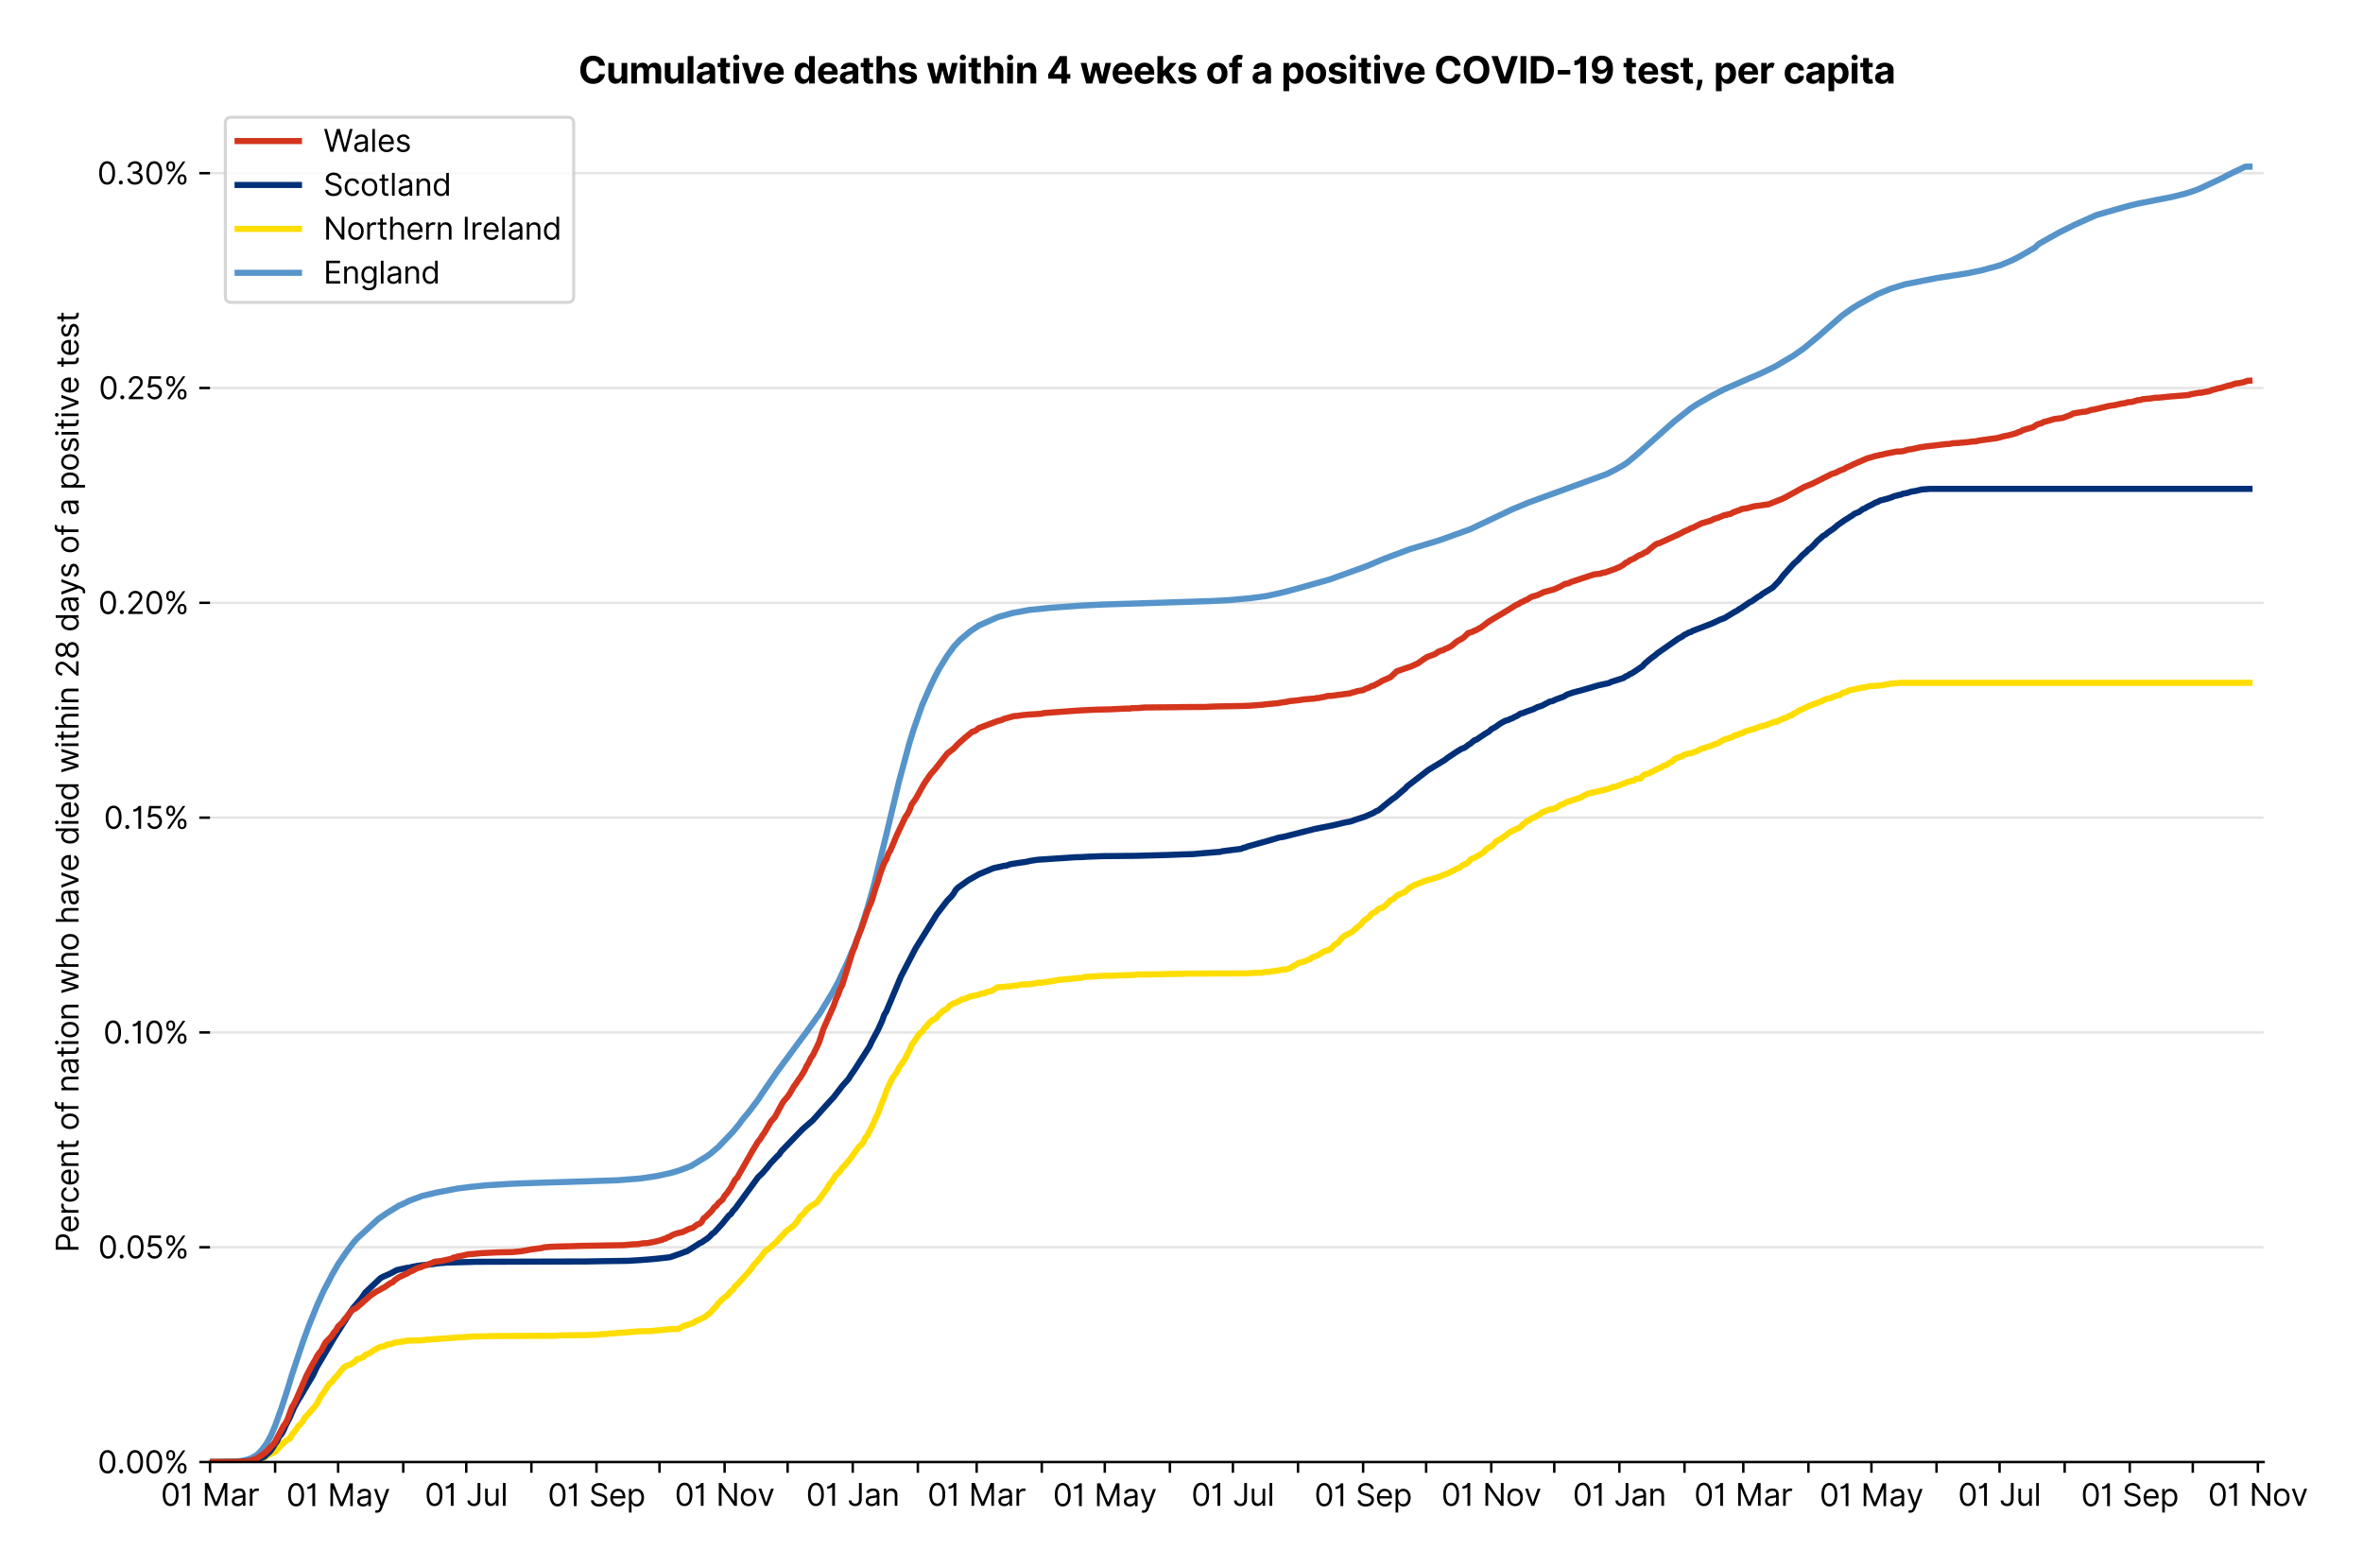 <?xml version="1.0" encoding="utf-8" standalone="no"?>
<!DOCTYPE svg PUBLIC "-//W3C//DTD SVG 1.1//EN"
  "http://www.w3.org/Graphics/SVG/1.1/DTD/svg11.dtd">
<svg xmlns:xlink="http://www.w3.org/1999/xlink" viewBox="0 0 770.485 511.234" xmlns="http://www.w3.org/2000/svg" version="1.1">
 <defs>
  <style type="text/css">*{stroke-linejoin: round; stroke-linecap: butt}</style>
 </defs>
 <g id="figure_1">
  <g id="patch_1">
   <path d="M 0 511.234 
L 770.485 511.234 
L 770.485 0 
L 0 0 
z
" style="fill: #ffffff"/>
  </g>
  <g id="axes_1">
   <g id="patch_2">
    <path d="M 68.477 476.745 
L 738.077 476.745 
L 738.077 33.225 
L 68.477 33.225 
z
" style="fill: #ffffff"/>
   </g>
   <g id="matplotlib.axis_1">
    <g id="xtick_1">
     <g id="line2d_1">
      <defs>
       <path id="maf29298e2e" d="M 0 0 
L 0 3.5 
" style="stroke: #000000; stroke-width: 0.8"/>
      </defs>
      <g>
       <use xlink:href="#maf29298e2e" x="68.477" y="476.745" style="stroke: #000000; stroke-width: 0.8"/>
      </g>
     </g>
     <g id="text_1">
      <!-- 01 Mar -->
      <g transform="translate(52.44 491.018) scale(0.1 -0.1)">
       <defs>
        <path id="Inter-Regular-30" d="M 2000 -64 
Q 1230 -64 806 561 
Q 382 1186 382 2327 
Q 382 3459 809 4088 
Q 1236 4718 2000 4718 
Q 2764 4718 3191 4088 
Q 3618 3459 3618 2327 
Q 3618 1186 3194 561 
Q 2771 -64 2000 -64 
z
M 2000 436 
Q 2509 436 2791 927 
Q 3073 1418 3073 2327 
Q 3073 3234 2789 3730 
Q 2505 4227 2000 4227 
Q 1496 4227 1211 3730 
Q 927 3234 927 2327 
Q 927 1418 1210 927 
Q 1493 436 2000 436 
z
" transform="scale(0.016)"/>
        <path id="Inter-Regular-31" d="M 1973 4655 
L 1973 0 
L 1409 0 
L 1409 3836 
L 1373 3836 
Q 1341 3773 1209 3692 
Q 1077 3611 868 3551 
Q 659 3491 391 3491 
L 391 3964 
Q 661 3964 859 4061 
Q 1057 4159 1190 4291 
Q 1323 4423 1392 4529 
Q 1461 4636 1473 4655 
L 1973 4655 
z
" transform="scale(0.016)"/>
        <path id="Inter-Regular-20" transform="scale(0.016)"/>
        <path id="Inter-Regular-4d" d="M 564 4655 
L 1236 4655 
L 2818 791 
L 2873 791 
L 4455 4655 
L 5127 4655 
L 5127 0 
L 4600 0 
L 4600 3536 
L 4555 3536 
L 3100 0 
L 2591 0 
L 1136 3536 
L 1091 3536 
L 1091 0 
L 564 0 
L 564 4655 
z
" transform="scale(0.016)"/>
        <path id="Inter-Regular-61" d="M 1518 -82 
Q 1186 -82 916 44 
Q 646 170 486 410 
Q 327 650 327 991 
Q 327 1291 445 1478 
Q 564 1666 761 1773 
Q 959 1880 1199 1933 
Q 1439 1986 1682 2018 
Q 2000 2059 2199 2080 
Q 2398 2102 2490 2154 
Q 2582 2207 2582 2336 
L 2582 2355 
Q 2582 2691 2399 2877 
Q 2216 3064 1846 3064 
Q 1461 3064 1243 2895 
Q 1025 2727 936 2536 
L 427 2718 
Q 564 3036 792 3214 
Q 1021 3393 1292 3464 
Q 1564 3536 1827 3536 
Q 1996 3536 2215 3496 
Q 2434 3457 2640 3334 
Q 2846 3211 2982 2963 
Q 3118 2716 3118 2300 
L 3118 0 
L 2582 0 
L 2582 473 
L 2555 473 
Q 2500 359 2373 229 
Q 2246 100 2034 9 
Q 1823 -82 1518 -82 
z
M 1600 400 
Q 1918 400 2137 525 
Q 2357 650 2469 847 
Q 2582 1045 2582 1264 
L 2582 1755 
Q 2548 1714 2433 1681 
Q 2318 1648 2169 1624 
Q 2021 1600 1881 1583 
Q 1741 1566 1655 1555 
Q 1446 1527 1265 1467 
Q 1084 1407 974 1287 
Q 864 1168 864 964 
Q 864 684 1072 542 
Q 1280 400 1600 400 
z
" transform="scale(0.016)"/>
        <path id="Inter-Regular-72" d="M 491 0 
L 491 3491 
L 1009 3491 
L 1009 2964 
L 1046 2964 
Q 1139 3223 1389 3384 
Q 1639 3545 1955 3545 
Q 2100 3545 2209 3511 
Q 2318 3477 2400 3418 
L 2218 2964 
Q 2161 2993 2085 3010 
Q 2009 3027 1909 3027 
Q 1527 3027 1277 2794 
Q 1027 2561 1027 2209 
L 1027 0 
L 491 0 
z
" transform="scale(0.016)"/>
       </defs>
       <use xlink:href="#Inter-Regular-30"/>
       <use xlink:href="#Inter-Regular-31" x="62.5"/>
       <use xlink:href="#Inter-Regular-20" x="106.676"/>
       <use xlink:href="#Inter-Regular-4d" x="134.801"/>
       <use xlink:href="#Inter-Regular-61" x="225.994"/>
       <use xlink:href="#Inter-Regular-72" x="282.386"/>
      </g>
     </g>
    </g>
    <g id="xtick_2">
     <g id="line2d_2">
      <g>
       <use xlink:href="#maf29298e2e" x="89.707" y="476.745" style="stroke: #000000; stroke-width: 0.8"/>
      </g>
     </g>
    </g>
    <g id="xtick_3">
     <g id="line2d_3">
      <g>
       <use xlink:href="#maf29298e2e" x="110.253" y="476.745" style="stroke: #000000; stroke-width: 0.8"/>
      </g>
     </g>
     <g id="text_2">
      <!-- 01 May -->
      <g transform="translate(93.35 491.117) scale(0.1 -0.1)">
       <defs>
        <path id="Inter-Regular-79" d="M 818 -1355 
Q 682 -1355 575 -1333 
Q 468 -1311 427 -1291 
L 564 -818 
Q 857 -893 1053 -814 
Q 1250 -736 1391 -345 
L 1509 -18 
L 218 3491 
L 800 3491 
L 1764 709 
L 1800 709 
L 2764 3491 
L 3346 3491 
L 1846 -564 
Q 1550 -1355 818 -1355 
z
" transform="scale(0.016)"/>
       </defs>
       <use xlink:href="#Inter-Regular-30"/>
       <use xlink:href="#Inter-Regular-31" x="62.5"/>
       <use xlink:href="#Inter-Regular-20" x="106.676"/>
       <use xlink:href="#Inter-Regular-4d" x="134.801"/>
       <use xlink:href="#Inter-Regular-61" x="225.994"/>
       <use xlink:href="#Inter-Regular-79" x="282.386"/>
      </g>
     </g>
    </g>
    <g id="xtick_4">
     <g id="line2d_4">
      <g>
       <use xlink:href="#maf29298e2e" x="131.484" y="476.745" style="stroke: #000000; stroke-width: 0.8"/>
      </g>
     </g>
    </g>
    <g id="xtick_5">
     <g id="line2d_5">
      <g>
       <use xlink:href="#maf29298e2e" x="152.029" y="476.745" style="stroke: #000000; stroke-width: 0.8"/>
      </g>
     </g>
     <g id="text_3">
      <!-- 01 Jul -->
      <g transform="translate(138.486 491.018) scale(0.1 -0.1)">
       <defs>
        <path id="Inter-Regular-4a" d="M 2346 4655 
L 2909 4655 
L 2909 1327 
Q 2909 657 2549 296 
Q 2189 -64 1582 -64 
Q 1200 -64 902 76 
Q 605 216 434 475 
Q 264 734 264 1091 
L 818 1091 
Q 818 795 1034 615 
Q 1250 436 1582 436 
Q 1948 436 2147 664 
Q 2346 893 2346 1327 
L 2346 4655 
z
" transform="scale(0.016)"/>
        <path id="Inter-Regular-75" d="M 2691 1427 
L 2691 3491 
L 3227 3491 
L 3227 0 
L 2691 0 
L 2691 591 
L 2655 591 
Q 2532 325 2273 140 
Q 2014 -45 1618 -45 
Q 1127 -45 809 280 
Q 491 605 491 1273 
L 491 3491 
L 1027 3491 
L 1027 1309 
Q 1027 927 1242 700 
Q 1457 473 1791 473 
Q 1991 473 2199 575 
Q 2407 677 2549 888 
Q 2691 1100 2691 1427 
z
" transform="scale(0.016)"/>
        <path id="Inter-Regular-6c" d="M 1027 4655 
L 1027 0 
L 491 0 
L 491 4655 
L 1027 4655 
z
" transform="scale(0.016)"/>
       </defs>
       <use xlink:href="#Inter-Regular-30"/>
       <use xlink:href="#Inter-Regular-31" x="62.5"/>
       <use xlink:href="#Inter-Regular-20" x="106.676"/>
       <use xlink:href="#Inter-Regular-4a" x="134.801"/>
       <use xlink:href="#Inter-Regular-75" x="189.063"/>
       <use xlink:href="#Inter-Regular-6c" x="247.159"/>
      </g>
     </g>
    </g>
    <g id="xtick_6">
     <g id="line2d_6">
      <g>
       <use xlink:href="#maf29298e2e" x="173.26" y="476.745" style="stroke: #000000; stroke-width: 0.8"/>
      </g>
     </g>
    </g>
    <g id="xtick_7">
     <g id="line2d_7">
      <g>
       <use xlink:href="#maf29298e2e" x="194.491" y="476.745" style="stroke: #000000; stroke-width: 0.8"/>
      </g>
     </g>
     <g id="text_4">
      <!-- 01 Sep -->
      <g transform="translate(178.603 491.117) scale(0.1 -0.1)">
       <defs>
        <path id="Inter-Regular-53" d="M 3109 3491 
Q 3068 3836 2777 4027 
Q 2486 4218 2064 4218 
Q 1600 4218 1318 3999 
Q 1036 3780 1036 3445 
Q 1036 3195 1189 3042 
Q 1343 2889 1553 2803 
Q 1764 2718 1936 2673 
L 2409 2545 
Q 2591 2498 2815 2414 
Q 3039 2330 3244 2185 
Q 3450 2041 3584 1816 
Q 3718 1591 3718 1264 
Q 3718 886 3521 581 
Q 3325 277 2949 97 
Q 2573 -82 2036 -82 
Q 1286 -82 845 272 
Q 405 627 364 1200 
L 946 1200 
Q 968 936 1124 764 
Q 1280 593 1519 510 
Q 1759 427 2036 427 
Q 2359 427 2616 533 
Q 2873 639 3023 828 
Q 3173 1018 3173 1273 
Q 3173 1505 3043 1650 
Q 2914 1795 2702 1886 
Q 2491 1977 2246 2045 
L 1673 2209 
Q 1127 2366 809 2657 
Q 491 2948 491 3418 
Q 491 3809 703 4101 
Q 916 4393 1276 4555 
Q 1636 4718 2082 4718 
Q 2532 4718 2882 4558 
Q 3232 4398 3437 4120 
Q 3643 3843 3655 3491 
L 3109 3491 
z
" transform="scale(0.016)"/>
        <path id="Inter-Regular-65" d="M 1955 -73 
Q 1450 -73 1085 151 
Q 721 375 524 778 
Q 327 1182 327 1718 
Q 327 2255 524 2665 
Q 721 3075 1074 3305 
Q 1427 3536 1900 3536 
Q 2173 3536 2439 3445 
Q 2705 3355 2923 3151 
Q 3141 2948 3270 2614 
Q 3400 2280 3400 1791 
L 3400 1564 
L 866 1564 
Q 884 1005 1183 707 
Q 1482 409 1955 409 
Q 2271 409 2498 545 
Q 2725 682 2827 955 
L 3346 809 
Q 3223 414 2854 170 
Q 2486 -73 1955 -73 
z
M 866 2027 
L 2855 2027 
Q 2855 2470 2595 2762 
Q 2336 3055 1900 3055 
Q 1593 3055 1368 2911 
Q 1143 2768 1013 2533 
Q 884 2298 866 2027 
z
" transform="scale(0.016)"/>
        <path id="Inter-Regular-70" d="M 491 -1309 
L 491 3491 
L 1009 3491 
L 1009 2936 
L 1073 2936 
Q 1132 3027 1237 3169 
Q 1343 3311 1542 3423 
Q 1741 3536 2082 3536 
Q 2523 3536 2859 3315 
Q 3196 3095 3384 2690 
Q 3573 2286 3573 1736 
Q 3573 1182 3384 776 
Q 3196 370 2861 148 
Q 2527 -73 2091 -73 
Q 1755 -73 1552 39 
Q 1350 152 1241 296 
Q 1132 441 1073 536 
L 1027 536 
L 1027 -1309 
L 491 -1309 
z
M 1018 1745 
Q 1018 1152 1276 780 
Q 1534 409 2018 409 
Q 2355 409 2581 587 
Q 2807 766 2921 1069 
Q 3036 1373 3036 1745 
Q 3036 2114 2923 2410 
Q 2811 2707 2585 2881 
Q 2359 3055 2018 3055 
Q 1527 3055 1272 2693 
Q 1018 2332 1018 1745 
z
" transform="scale(0.016)"/>
       </defs>
       <use xlink:href="#Inter-Regular-30"/>
       <use xlink:href="#Inter-Regular-31" x="62.5"/>
       <use xlink:href="#Inter-Regular-20" x="106.676"/>
       <use xlink:href="#Inter-Regular-53" x="134.801"/>
       <use xlink:href="#Inter-Regular-65" x="198.58"/>
       <use xlink:href="#Inter-Regular-70" x="256.818"/>
      </g>
     </g>
    </g>
    <g id="xtick_8">
     <g id="line2d_8">
      <g>
       <use xlink:href="#maf29298e2e" x="215.036" y="476.745" style="stroke: #000000; stroke-width: 0.8"/>
      </g>
     </g>
    </g>
    <g id="xtick_9">
     <g id="line2d_9">
      <g>
       <use xlink:href="#maf29298e2e" x="236.267" y="476.745" style="stroke: #000000; stroke-width: 0.8"/>
      </g>
     </g>
     <g id="text_5">
      <!-- 01 Nov -->
      <g transform="translate(219.996 491.018) scale(0.1 -0.1)">
       <defs>
        <path id="Inter-Regular-4e" d="M 4255 4655 
L 4255 0 
L 3709 0 
L 1173 3655 
L 1127 3655 
L 1127 0 
L 564 0 
L 564 4655 
L 1109 4655 
L 3655 991 
L 3700 991 
L 3700 4655 
L 4255 4655 
z
" transform="scale(0.016)"/>
        <path id="Inter-Regular-6f" d="M 1909 -73 
Q 1436 -73 1080 152 
Q 725 377 526 781 
Q 327 1186 327 1727 
Q 327 2273 526 2679 
Q 725 3086 1080 3311 
Q 1436 3536 1909 3536 
Q 2382 3536 2737 3311 
Q 3093 3086 3292 2679 
Q 3491 2273 3491 1727 
Q 3491 1186 3292 781 
Q 3093 377 2737 152 
Q 2382 -73 1909 -73 
z
M 1909 409 
Q 2268 409 2500 593 
Q 2732 777 2843 1077 
Q 2955 1377 2955 1727 
Q 2955 2077 2843 2379 
Q 2732 2682 2500 2868 
Q 2268 3055 1909 3055 
Q 1550 3055 1318 2868 
Q 1086 2682 975 2379 
Q 864 2077 864 1727 
Q 864 1377 975 1077 
Q 1086 777 1318 593 
Q 1550 409 1909 409 
z
" transform="scale(0.016)"/>
        <path id="Inter-Regular-76" d="M 3346 3491 
L 2055 0 
L 1509 0 
L 218 3491 
L 800 3491 
L 1764 709 
L 1800 709 
L 2764 3491 
L 3346 3491 
z
" transform="scale(0.016)"/>
       </defs>
       <use xlink:href="#Inter-Regular-30"/>
       <use xlink:href="#Inter-Regular-31" x="62.5"/>
       <use xlink:href="#Inter-Regular-20" x="106.676"/>
       <use xlink:href="#Inter-Regular-4e" x="134.801"/>
       <use xlink:href="#Inter-Regular-6f" x="210.085"/>
       <use xlink:href="#Inter-Regular-76" x="269.744"/>
      </g>
     </g>
    </g>
    <g id="xtick_10">
     <g id="line2d_10">
      <g>
       <use xlink:href="#maf29298e2e" x="256.813" y="476.745" style="stroke: #000000; stroke-width: 0.8"/>
      </g>
     </g>
    </g>
    <g id="xtick_11">
     <g id="line2d_11">
      <g>
       <use xlink:href="#maf29298e2e" x="278.043" y="476.745" style="stroke: #000000; stroke-width: 0.8"/>
      </g>
     </g>
     <g id="text_6">
      <!-- 01 Jan -->
      <g transform="translate(262.844 491.018) scale(0.1 -0.1)">
       <defs>
        <path id="Inter-Regular-6e" d="M 1027 2100 
L 1027 0 
L 491 0 
L 491 3491 
L 1009 3491 
L 1009 2945 
L 1055 2945 
Q 1177 3211 1427 3373 
Q 1677 3536 2073 3536 
Q 2602 3536 2928 3211 
Q 3255 2886 3255 2218 
L 3255 0 
L 2718 0 
L 2718 2182 
Q 2718 2593 2504 2824 
Q 2291 3055 1918 3055 
Q 1534 3055 1280 2806 
Q 1027 2557 1027 2100 
z
" transform="scale(0.016)"/>
       </defs>
       <use xlink:href="#Inter-Regular-30"/>
       <use xlink:href="#Inter-Regular-31" x="62.5"/>
       <use xlink:href="#Inter-Regular-20" x="106.676"/>
       <use xlink:href="#Inter-Regular-4a" x="134.801"/>
       <use xlink:href="#Inter-Regular-61" x="189.063"/>
       <use xlink:href="#Inter-Regular-6e" x="245.455"/>
      </g>
     </g>
    </g>
    <g id="xtick_12">
     <g id="line2d_12">
      <g>
       <use xlink:href="#maf29298e2e" x="299.274" y="476.745" style="stroke: #000000; stroke-width: 0.8"/>
      </g>
     </g>
    </g>
    <g id="xtick_13">
     <g id="line2d_13">
      <g>
       <use xlink:href="#maf29298e2e" x="318.45" y="476.745" style="stroke: #000000; stroke-width: 0.8"/>
      </g>
     </g>
     <g id="text_7">
      <!-- 01 Mar -->
      <g transform="translate(302.413 491.018) scale(0.1 -0.1)">
       <use xlink:href="#Inter-Regular-30"/>
       <use xlink:href="#Inter-Regular-31" x="62.5"/>
       <use xlink:href="#Inter-Regular-20" x="106.676"/>
       <use xlink:href="#Inter-Regular-4d" x="134.801"/>
       <use xlink:href="#Inter-Regular-61" x="225.994"/>
       <use xlink:href="#Inter-Regular-72" x="282.386"/>
      </g>
     </g>
    </g>
    <g id="xtick_14">
     <g id="line2d_14">
      <g>
       <use xlink:href="#maf29298e2e" x="339.681" y="476.745" style="stroke: #000000; stroke-width: 0.8"/>
      </g>
     </g>
    </g>
    <g id="xtick_15">
     <g id="line2d_15">
      <g>
       <use xlink:href="#maf29298e2e" x="360.226" y="476.745" style="stroke: #000000; stroke-width: 0.8"/>
      </g>
     </g>
     <g id="text_8">
      <!-- 01 May -->
      <g transform="translate(343.323 491.117) scale(0.1 -0.1)">
       <use xlink:href="#Inter-Regular-30"/>
       <use xlink:href="#Inter-Regular-31" x="62.5"/>
       <use xlink:href="#Inter-Regular-20" x="106.676"/>
       <use xlink:href="#Inter-Regular-4d" x="134.801"/>
       <use xlink:href="#Inter-Regular-61" x="225.994"/>
       <use xlink:href="#Inter-Regular-79" x="282.386"/>
      </g>
     </g>
    </g>
    <g id="xtick_16">
     <g id="line2d_16">
      <g>
       <use xlink:href="#maf29298e2e" x="381.457" y="476.745" style="stroke: #000000; stroke-width: 0.8"/>
      </g>
     </g>
    </g>
    <g id="xtick_17">
     <g id="line2d_17">
      <g>
       <use xlink:href="#maf29298e2e" x="402.003" y="476.745" style="stroke: #000000; stroke-width: 0.8"/>
      </g>
     </g>
     <g id="text_9">
      <!-- 01 Jul -->
      <g transform="translate(388.459 491.018) scale(0.1 -0.1)">
       <use xlink:href="#Inter-Regular-30"/>
       <use xlink:href="#Inter-Regular-31" x="62.5"/>
       <use xlink:href="#Inter-Regular-20" x="106.676"/>
       <use xlink:href="#Inter-Regular-4a" x="134.801"/>
       <use xlink:href="#Inter-Regular-75" x="189.063"/>
       <use xlink:href="#Inter-Regular-6c" x="247.159"/>
      </g>
     </g>
    </g>
    <g id="xtick_18">
     <g id="line2d_18">
      <g>
       <use xlink:href="#maf29298e2e" x="423.233" y="476.745" style="stroke: #000000; stroke-width: 0.8"/>
      </g>
     </g>
    </g>
    <g id="xtick_19">
     <g id="line2d_19">
      <g>
       <use xlink:href="#maf29298e2e" x="444.464" y="476.745" style="stroke: #000000; stroke-width: 0.8"/>
      </g>
     </g>
     <g id="text_10">
      <!-- 01 Sep -->
      <g transform="translate(428.577 491.117) scale(0.1 -0.1)">
       <use xlink:href="#Inter-Regular-30"/>
       <use xlink:href="#Inter-Regular-31" x="62.5"/>
       <use xlink:href="#Inter-Regular-20" x="106.676"/>
       <use xlink:href="#Inter-Regular-53" x="134.801"/>
       <use xlink:href="#Inter-Regular-65" x="198.58"/>
       <use xlink:href="#Inter-Regular-70" x="256.818"/>
      </g>
     </g>
    </g>
    <g id="xtick_20">
     <g id="line2d_20">
      <g>
       <use xlink:href="#maf29298e2e" x="465.01" y="476.745" style="stroke: #000000; stroke-width: 0.8"/>
      </g>
     </g>
    </g>
    <g id="xtick_21">
     <g id="line2d_21">
      <g>
       <use xlink:href="#maf29298e2e" x="486.24" y="476.745" style="stroke: #000000; stroke-width: 0.8"/>
      </g>
     </g>
     <g id="text_11">
      <!-- 01 Nov -->
      <g transform="translate(469.969 491.018) scale(0.1 -0.1)">
       <use xlink:href="#Inter-Regular-30"/>
       <use xlink:href="#Inter-Regular-31" x="62.5"/>
       <use xlink:href="#Inter-Regular-20" x="106.676"/>
       <use xlink:href="#Inter-Regular-4e" x="134.801"/>
       <use xlink:href="#Inter-Regular-6f" x="210.085"/>
       <use xlink:href="#Inter-Regular-76" x="269.744"/>
      </g>
     </g>
    </g>
    <g id="xtick_22">
     <g id="line2d_22">
      <g>
       <use xlink:href="#maf29298e2e" x="506.786" y="476.745" style="stroke: #000000; stroke-width: 0.8"/>
      </g>
     </g>
    </g>
    <g id="xtick_23">
     <g id="line2d_23">
      <g>
       <use xlink:href="#maf29298e2e" x="528.017" y="476.745" style="stroke: #000000; stroke-width: 0.8"/>
      </g>
     </g>
     <g id="text_12">
      <!-- 01 Jan -->
      <g transform="translate(512.818 491.018) scale(0.1 -0.1)">
       <use xlink:href="#Inter-Regular-30"/>
       <use xlink:href="#Inter-Regular-31" x="62.5"/>
       <use xlink:href="#Inter-Regular-20" x="106.676"/>
       <use xlink:href="#Inter-Regular-4a" x="134.801"/>
       <use xlink:href="#Inter-Regular-61" x="189.063"/>
       <use xlink:href="#Inter-Regular-6e" x="245.455"/>
      </g>
     </g>
    </g>
    <g id="xtick_24">
     <g id="line2d_24">
      <g>
       <use xlink:href="#maf29298e2e" x="549.247" y="476.745" style="stroke: #000000; stroke-width: 0.8"/>
      </g>
     </g>
    </g>
    <g id="xtick_25">
     <g id="line2d_25">
      <g>
       <use xlink:href="#maf29298e2e" x="568.424" y="476.745" style="stroke: #000000; stroke-width: 0.8"/>
      </g>
     </g>
     <g id="text_13">
      <!-- 01 Mar -->
      <g transform="translate(552.387 491.018) scale(0.1 -0.1)">
       <use xlink:href="#Inter-Regular-30"/>
       <use xlink:href="#Inter-Regular-31" x="62.5"/>
       <use xlink:href="#Inter-Regular-20" x="106.676"/>
       <use xlink:href="#Inter-Regular-4d" x="134.801"/>
       <use xlink:href="#Inter-Regular-61" x="225.994"/>
       <use xlink:href="#Inter-Regular-72" x="282.386"/>
      </g>
     </g>
    </g>
    <g id="xtick_26">
     <g id="line2d_26">
      <g>
       <use xlink:href="#maf29298e2e" x="589.654" y="476.745" style="stroke: #000000; stroke-width: 0.8"/>
      </g>
     </g>
    </g>
    <g id="xtick_27">
     <g id="line2d_27">
      <g>
       <use xlink:href="#maf29298e2e" x="610.2" y="476.745" style="stroke: #000000; stroke-width: 0.8"/>
      </g>
     </g>
     <g id="text_14">
      <!-- 01 May -->
      <g transform="translate(593.297 491.117) scale(0.1 -0.1)">
       <use xlink:href="#Inter-Regular-30"/>
       <use xlink:href="#Inter-Regular-31" x="62.5"/>
       <use xlink:href="#Inter-Regular-20" x="106.676"/>
       <use xlink:href="#Inter-Regular-4d" x="134.801"/>
       <use xlink:href="#Inter-Regular-61" x="225.994"/>
       <use xlink:href="#Inter-Regular-79" x="282.386"/>
      </g>
     </g>
    </g>
    <g id="xtick_28">
     <g id="line2d_28">
      <g>
       <use xlink:href="#maf29298e2e" x="631.431" y="476.745" style="stroke: #000000; stroke-width: 0.8"/>
      </g>
     </g>
    </g>
    <g id="xtick_29">
     <g id="line2d_29">
      <g>
       <use xlink:href="#maf29298e2e" x="651.976" y="476.745" style="stroke: #000000; stroke-width: 0.8"/>
      </g>
     </g>
     <g id="text_15">
      <!-- 01 Jul -->
      <g transform="translate(638.433 491.018) scale(0.1 -0.1)">
       <use xlink:href="#Inter-Regular-30"/>
       <use xlink:href="#Inter-Regular-31" x="62.5"/>
       <use xlink:href="#Inter-Regular-20" x="106.676"/>
       <use xlink:href="#Inter-Regular-4a" x="134.801"/>
       <use xlink:href="#Inter-Regular-75" x="189.063"/>
       <use xlink:href="#Inter-Regular-6c" x="247.159"/>
      </g>
     </g>
    </g>
    <g id="xtick_30">
     <g id="line2d_30">
      <g>
       <use xlink:href="#maf29298e2e" x="673.207" y="476.745" style="stroke: #000000; stroke-width: 0.8"/>
      </g>
     </g>
    </g>
    <g id="xtick_31">
     <g id="line2d_31">
      <g>
       <use xlink:href="#maf29298e2e" x="694.438" y="476.745" style="stroke: #000000; stroke-width: 0.8"/>
      </g>
     </g>
     <g id="text_16">
      <!-- 01 Sep -->
      <g transform="translate(678.55 491.117) scale(0.1 -0.1)">
       <use xlink:href="#Inter-Regular-30"/>
       <use xlink:href="#Inter-Regular-31" x="62.5"/>
       <use xlink:href="#Inter-Regular-20" x="106.676"/>
       <use xlink:href="#Inter-Regular-53" x="134.801"/>
       <use xlink:href="#Inter-Regular-65" x="198.58"/>
       <use xlink:href="#Inter-Regular-70" x="256.818"/>
      </g>
     </g>
    </g>
    <g id="xtick_32">
     <g id="line2d_32">
      <g>
       <use xlink:href="#maf29298e2e" x="714.983" y="476.745" style="stroke: #000000; stroke-width: 0.8"/>
      </g>
     </g>
    </g>
    <g id="xtick_33">
     <g id="line2d_33">
      <g>
       <use xlink:href="#maf29298e2e" x="736.214" y="476.745" style="stroke: #000000; stroke-width: 0.8"/>
      </g>
     </g>
     <g id="text_17">
      <!-- 01 Nov -->
      <g transform="translate(719.943 491.018) scale(0.1 -0.1)">
       <use xlink:href="#Inter-Regular-30"/>
       <use xlink:href="#Inter-Regular-31" x="62.5"/>
       <use xlink:href="#Inter-Regular-20" x="106.676"/>
       <use xlink:href="#Inter-Regular-4e" x="134.801"/>
       <use xlink:href="#Inter-Regular-6f" x="210.085"/>
       <use xlink:href="#Inter-Regular-76" x="269.744"/>
      </g>
     </g>
    </g>
   </g>
   <g id="matplotlib.axis_2">
    <g id="ytick_1">
     <g id="line2d_34">
      <path d="M 68.477 476.745 
L 738.077 476.745 
" clip-path="url(#p096773fd0d)" style="fill: none; stroke: #e5e5e5; stroke-width: 0.8; stroke-linecap: square"/>
     </g>
     <g id="line2d_35">
      <defs>
       <path id="mf5452b694e" d="M 0 0 
L -3.5 0 
" style="stroke: #000000; stroke-width: 0.8"/>
      </defs>
      <g>
       <use xlink:href="#mf5452b694e" x="68.477" y="476.745" style="stroke: #000000; stroke-width: 0.8"/>
      </g>
     </g>
     <g id="text_18">
      <!-- 0.00% -->
      <g transform="translate(31.845 480.382) scale(0.1 -0.1)">
       <defs>
        <path id="Inter-Regular-2e" d="M 882 -36 
Q 714 -36 593 84 
Q 473 205 473 373 
Q 473 541 593 661 
Q 714 782 882 782 
Q 1050 782 1170 661 
Q 1291 541 1291 373 
Q 1291 205 1170 84 
Q 1050 -36 882 -36 
z
" transform="scale(0.016)"/>
        <path id="Inter-Regular-25" d="M 2855 873 
L 2855 1118 
Q 2855 1373 2960 1585 
Q 3066 1798 3269 1926 
Q 3473 2055 3764 2055 
Q 4059 2055 4259 1926 
Q 4459 1798 4561 1585 
Q 4664 1373 4664 1118 
L 4664 873 
Q 4664 618 4560 405 
Q 4457 193 4256 64 
Q 4055 -64 3764 -64 
Q 3468 -64 3266 64 
Q 3064 193 2959 405 
Q 2855 618 2855 873 
z
M 536 3536 
L 536 3782 
Q 536 4036 642 4248 
Q 748 4461 951 4589 
Q 1155 4718 1446 4718 
Q 1741 4718 1941 4589 
Q 2141 4461 2243 4248 
Q 2346 4036 2346 3782 
L 2346 3536 
Q 2346 3282 2242 3069 
Q 2139 2857 1937 2728 
Q 1736 2600 1446 2600 
Q 1150 2600 948 2728 
Q 746 2857 641 3069 
Q 536 3282 536 3536 
z
M 709 0 
L 3909 4655 
L 4427 4655 
L 1227 0 
L 709 0 
z
M 3318 1118 
L 3318 873 
Q 3318 661 3418 494 
Q 3518 327 3764 327 
Q 4002 327 4101 494 
Q 4200 661 4200 873 
L 4200 1118 
Q 4200 1330 4104 1497 
Q 4009 1664 3764 1664 
Q 3525 1664 3421 1497 
Q 3318 1330 3318 1118 
z
M 1000 3782 
L 1000 3536 
Q 1000 3325 1100 3158 
Q 1200 2991 1446 2991 
Q 1684 2991 1783 3158 
Q 1882 3325 1882 3536 
L 1882 3782 
Q 1882 3993 1786 4160 
Q 1691 4327 1446 4327 
Q 1207 4327 1103 4160 
Q 1000 3993 1000 3782 
z
" transform="scale(0.016)"/>
       </defs>
       <use xlink:href="#Inter-Regular-30"/>
       <use xlink:href="#Inter-Regular-2e" x="62.5"/>
       <use xlink:href="#Inter-Regular-30" x="90.057"/>
       <use xlink:href="#Inter-Regular-30" x="152.557"/>
       <use xlink:href="#Inter-Regular-25" x="215.057"/>
      </g>
     </g>
    </g>
    <g id="ytick_2">
     <g id="line2d_36">
      <path d="M 68.477 406.7 
L 738.077 406.7 
" clip-path="url(#p096773fd0d)" style="fill: none; stroke: #e5e5e5; stroke-width: 0.8; stroke-linecap: square"/>
     </g>
     <g id="line2d_37">
      <g>
       <use xlink:href="#mf5452b694e" x="68.477" y="406.7" style="stroke: #000000; stroke-width: 0.8"/>
      </g>
     </g>
     <g id="text_19">
      <!-- 0.05% -->
      <g transform="translate(32.016 410.337) scale(0.1 -0.1)">
       <defs>
        <path id="Inter-Regular-35" d="M 1936 -64 
Q 1536 -64 1216 95 
Q 896 255 702 532 
Q 509 809 491 1164 
L 1036 1164 
Q 1068 848 1324 642 
Q 1580 436 1936 436 
Q 2223 436 2447 570 
Q 2671 705 2799 940 
Q 2927 1175 2927 1473 
Q 2927 1777 2794 2017 
Q 2661 2257 2429 2395 
Q 2198 2534 1900 2536 
Q 1686 2539 1461 2472 
Q 1236 2405 1091 2300 
L 564 2364 
L 846 4655 
L 3264 4655 
L 3264 4155 
L 1318 4155 
L 1155 2782 
L 1182 2782 
Q 1325 2895 1541 2970 
Q 1757 3045 1991 3045 
Q 2418 3045 2753 2842 
Q 3089 2639 3281 2286 
Q 3473 1934 3473 1482 
Q 3473 1036 3274 687 
Q 3075 339 2727 137 
Q 2380 -64 1936 -64 
z
" transform="scale(0.016)"/>
       </defs>
       <use xlink:href="#Inter-Regular-30"/>
       <use xlink:href="#Inter-Regular-2e" x="62.5"/>
       <use xlink:href="#Inter-Regular-30" x="90.057"/>
       <use xlink:href="#Inter-Regular-35" x="152.557"/>
       <use xlink:href="#Inter-Regular-25" x="213.352"/>
      </g>
     </g>
    </g>
    <g id="ytick_3">
     <g id="line2d_38">
      <path d="M 68.477 336.656 
L 738.077 336.656 
" clip-path="url(#p096773fd0d)" style="fill: none; stroke: #e5e5e5; stroke-width: 0.8; stroke-linecap: square"/>
     </g>
     <g id="line2d_39">
      <g>
       <use xlink:href="#mf5452b694e" x="68.477" y="336.656" style="stroke: #000000; stroke-width: 0.8"/>
      </g>
     </g>
     <g id="text_20">
      <!-- 0.10% -->
      <g transform="translate(33.678 340.292) scale(0.1 -0.1)">
       <use xlink:href="#Inter-Regular-30"/>
       <use xlink:href="#Inter-Regular-2e" x="62.5"/>
       <use xlink:href="#Inter-Regular-31" x="90.057"/>
       <use xlink:href="#Inter-Regular-30" x="134.233"/>
       <use xlink:href="#Inter-Regular-25" x="196.733"/>
      </g>
     </g>
    </g>
    <g id="ytick_4">
     <g id="line2d_40">
      <path d="M 68.477 266.611 
L 738.077 266.611 
" clip-path="url(#p096773fd0d)" style="fill: none; stroke: #e5e5e5; stroke-width: 0.8; stroke-linecap: square"/>
     </g>
     <g id="line2d_41">
      <g>
       <use xlink:href="#mf5452b694e" x="68.477" y="266.611" style="stroke: #000000; stroke-width: 0.8"/>
      </g>
     </g>
     <g id="text_21">
      <!-- 0.15% -->
      <g transform="translate(33.848 270.248) scale(0.1 -0.1)">
       <use xlink:href="#Inter-Regular-30"/>
       <use xlink:href="#Inter-Regular-2e" x="62.5"/>
       <use xlink:href="#Inter-Regular-31" x="90.057"/>
       <use xlink:href="#Inter-Regular-35" x="134.233"/>
       <use xlink:href="#Inter-Regular-25" x="195.028"/>
      </g>
     </g>
    </g>
    <g id="ytick_5">
     <g id="line2d_42">
      <path d="M 68.477 196.566 
L 738.077 196.566 
" clip-path="url(#p096773fd0d)" style="fill: none; stroke: #e5e5e5; stroke-width: 0.8; stroke-linecap: square"/>
     </g>
     <g id="line2d_43">
      <g>
       <use xlink:href="#mf5452b694e" x="68.477" y="196.566" style="stroke: #000000; stroke-width: 0.8"/>
      </g>
     </g>
     <g id="text_22">
      <!-- 0.20% -->
      <g transform="translate(32.044 200.203) scale(0.1 -0.1)">
       <defs>
        <path id="Inter-Regular-32" d="M 482 0 
L 482 409 
L 2018 2091 
Q 2289 2386 2464 2605 
Q 2639 2825 2724 3019 
Q 2809 3214 2809 3427 
Q 2809 3795 2553 4011 
Q 2298 4227 1918 4227 
Q 1514 4227 1275 3985 
Q 1036 3743 1036 3345 
L 500 3345 
Q 500 3755 688 4064 
Q 877 4373 1203 4545 
Q 1530 4718 1936 4718 
Q 2346 4718 2661 4545 
Q 2977 4373 3156 4079 
Q 3336 3786 3336 3427 
Q 3336 3170 3244 2926 
Q 3152 2682 2926 2383 
Q 2700 2084 2300 1655 
L 1255 536 
L 1255 500 
L 3418 500 
L 3418 0 
L 482 0 
z
" transform="scale(0.016)"/>
       </defs>
       <use xlink:href="#Inter-Regular-30"/>
       <use xlink:href="#Inter-Regular-2e" x="62.5"/>
       <use xlink:href="#Inter-Regular-32" x="90.057"/>
       <use xlink:href="#Inter-Regular-30" x="150.568"/>
       <use xlink:href="#Inter-Regular-25" x="213.068"/>
      </g>
     </g>
    </g>
    <g id="ytick_6">
     <g id="line2d_44">
      <path d="M 68.477 126.522 
L 738.077 126.522 
" clip-path="url(#p096773fd0d)" style="fill: none; stroke: #e5e5e5; stroke-width: 0.8; stroke-linecap: square"/>
     </g>
     <g id="line2d_45">
      <g>
       <use xlink:href="#mf5452b694e" x="68.477" y="126.522" style="stroke: #000000; stroke-width: 0.8"/>
      </g>
     </g>
     <g id="text_23">
      <!-- 0.25% -->
      <g transform="translate(32.214 130.158) scale(0.1 -0.1)">
       <use xlink:href="#Inter-Regular-30"/>
       <use xlink:href="#Inter-Regular-2e" x="62.5"/>
       <use xlink:href="#Inter-Regular-32" x="90.057"/>
       <use xlink:href="#Inter-Regular-35" x="150.568"/>
       <use xlink:href="#Inter-Regular-25" x="211.364"/>
      </g>
     </g>
    </g>
    <g id="ytick_7">
     <g id="line2d_46">
      <path d="M 68.477 56.477 
L 738.077 56.477 
" clip-path="url(#p096773fd0d)" style="fill: none; stroke: #e5e5e5; stroke-width: 0.8; stroke-linecap: square"/>
     </g>
     <g id="line2d_47">
      <g>
       <use xlink:href="#mf5452b694e" x="68.477" y="56.477" style="stroke: #000000; stroke-width: 0.8"/>
      </g>
     </g>
     <g id="text_24">
      <!-- 0.30% -->
      <g transform="translate(31.731 60.114) scale(0.1 -0.1)">
       <defs>
        <path id="Inter-Regular-33" d="M 2055 -64 
Q 1605 -64 1253 90 
Q 902 245 696 521 
Q 491 798 473 1164 
L 1046 1164 
Q 1071 827 1356 631 
Q 1641 436 2046 436 
Q 2493 436 2783 664 
Q 3073 893 3073 1264 
Q 3073 1650 2787 1893 
Q 2502 2136 1973 2136 
L 1600 2136 
L 1600 2636 
L 1973 2636 
Q 2386 2636 2647 2856 
Q 2909 3077 2909 3445 
Q 2909 3798 2679 4012 
Q 2450 4227 2064 4227 
Q 1823 4227 1610 4139 
Q 1398 4052 1264 3887 
Q 1130 3723 1118 3491 
L 573 3491 
Q 586 3857 793 4133 
Q 1000 4409 1335 4563 
Q 1671 4718 2073 4718 
Q 2505 4718 2814 4544 
Q 3123 4370 3289 4086 
Q 3455 3802 3455 3473 
Q 3455 3080 3249 2802 
Q 3043 2525 2691 2418 
L 2691 2382 
Q 3132 2309 3379 2008 
Q 3627 1707 3627 1264 
Q 3627 884 3421 583 
Q 3216 282 2861 109 
Q 2507 -64 2055 -64 
z
" transform="scale(0.016)"/>
       </defs>
       <use xlink:href="#Inter-Regular-30"/>
       <use xlink:href="#Inter-Regular-2e" x="62.5"/>
       <use xlink:href="#Inter-Regular-33" x="90.057"/>
       <use xlink:href="#Inter-Regular-30" x="153.693"/>
       <use xlink:href="#Inter-Regular-25" x="216.193"/>
      </g>
     </g>
    </g>
    <g id="text_25">
     <!-- Percent of nation who have died within 28 days of a positive test -->
     <g transform="translate(25.614 408.396) rotate(-90) scale(0.1 -0.1)">
      <defs>
       <path id="Inter-Regular-50" d="M 564 0 
L 564 4655 
L 2136 4655 
Q 2684 4655 3033 4458 
Q 3382 4261 3550 3927 
Q 3718 3593 3718 3182 
Q 3718 2770 3551 2434 
Q 3384 2098 3036 1899 
Q 2689 1700 2146 1700 
L 1127 1700 
L 1127 0 
L 564 0 
z
M 1127 2200 
L 2127 2200 
Q 2689 2200 2926 2482 
Q 3164 2764 3164 3182 
Q 3164 3602 2925 3878 
Q 2686 4155 2118 4155 
L 1127 4155 
L 1127 2200 
z
" transform="scale(0.016)"/>
       <path id="Inter-Regular-63" d="M 1909 -73 
Q 1418 -73 1063 159 
Q 709 391 518 798 
Q 327 1205 327 1727 
Q 327 2259 524 2667 
Q 721 3075 1074 3305 
Q 1427 3536 1900 3536 
Q 2268 3536 2563 3400 
Q 2859 3264 3047 3018 
Q 3236 2773 3282 2445 
L 2746 2445 
Q 2684 2684 2474 2869 
Q 2264 3055 1909 3055 
Q 1439 3055 1151 2697 
Q 864 2339 864 1745 
Q 864 1139 1148 774 
Q 1432 409 1909 409 
Q 2223 409 2447 570 
Q 2671 732 2746 1018 
L 3282 1018 
Q 3236 709 3058 462 
Q 2880 216 2588 71 
Q 2296 -73 1909 -73 
z
" transform="scale(0.016)"/>
       <path id="Inter-Regular-74" d="M 2009 3491 
L 2009 3036 
L 1264 3036 
L 1264 1000 
Q 1264 773 1331 660 
Q 1398 548 1503 510 
Q 1609 473 1727 473 
Q 1816 473 1873 483 
Q 1930 493 1964 500 
L 2073 18 
Q 2018 -2 1920 -23 
Q 1823 -45 1673 -45 
Q 1446 -45 1228 52 
Q 1011 150 869 350 
Q 727 550 727 855 
L 727 3036 
L 200 3036 
L 200 3491 
L 727 3491 
L 727 4327 
L 1264 4327 
L 1264 3491 
L 2009 3491 
z
" transform="scale(0.016)"/>
       <path id="Inter-Regular-66" d="M 2046 3491 
L 2046 3036 
L 1264 3036 
L 1264 0 
L 727 0 
L 727 3036 
L 164 3036 
L 164 3491 
L 727 3491 
L 727 3973 
Q 727 4273 868 4473 
Q 1009 4673 1234 4773 
Q 1459 4873 1709 4873 
Q 1907 4873 2032 4841 
Q 2157 4809 2218 4782 
L 2064 4318 
Q 2023 4332 1951 4352 
Q 1880 4373 1764 4373 
Q 1498 4373 1381 4239 
Q 1264 4105 1264 3845 
L 1264 3491 
L 2046 3491 
z
" transform="scale(0.016)"/>
       <path id="Inter-Regular-69" d="M 491 0 
L 491 3491 
L 1027 3491 
L 1027 0 
L 491 0 
z
M 764 4073 
Q 607 4073 494 4179 
Q 382 4286 382 4436 
Q 382 4586 494 4693 
Q 607 4800 764 4800 
Q 921 4800 1033 4693 
Q 1146 4586 1146 4436 
Q 1146 4286 1033 4179 
Q 921 4073 764 4073 
z
" transform="scale(0.016)"/>
       <path id="Inter-Regular-77" d="M 1282 0 
L 218 3491 
L 782 3491 
L 1536 818 
L 1573 818 
L 2318 3491 
L 2891 3491 
L 3627 827 
L 3664 827 
L 4418 3491 
L 4982 3491 
L 3918 0 
L 3391 0 
L 2627 2682 
L 2573 2682 
L 1809 0 
L 1282 0 
z
" transform="scale(0.016)"/>
       <path id="Inter-Regular-68" d="M 1027 2100 
L 1027 0 
L 491 0 
L 491 4655 
L 1027 4655 
L 1027 2945 
L 1073 2945 
Q 1196 3216 1442 3376 
Q 1689 3536 2100 3536 
Q 2636 3536 2963 3213 
Q 3291 2891 3291 2218 
L 3291 0 
L 2755 0 
L 2755 2182 
Q 2755 2598 2540 2826 
Q 2325 3055 1946 3055 
Q 1548 3055 1287 2806 
Q 1027 2557 1027 2100 
z
" transform="scale(0.016)"/>
       <path id="Inter-Regular-64" d="M 1809 -73 
Q 1373 -73 1039 148 
Q 705 370 516 776 
Q 327 1182 327 1736 
Q 327 2286 516 2690 
Q 705 3095 1041 3315 
Q 1377 3536 1818 3536 
Q 2159 3536 2358 3423 
Q 2557 3311 2662 3169 
Q 2768 3027 2827 2936 
L 2873 2936 
L 2873 4655 
L 3409 4655 
L 3409 0 
L 2891 0 
L 2891 536 
L 2827 536 
Q 2768 441 2659 296 
Q 2550 152 2348 39 
Q 2146 -73 1809 -73 
z
M 1882 409 
Q 2366 409 2624 780 
Q 2882 1152 2882 1745 
Q 2882 2332 2627 2693 
Q 2373 3055 1882 3055 
Q 1541 3055 1315 2881 
Q 1089 2707 976 2410 
Q 864 2114 864 1745 
Q 864 1373 978 1069 
Q 1093 766 1319 587 
Q 1546 409 1882 409 
z
" transform="scale(0.016)"/>
       <path id="Inter-Regular-38" d="M 1973 -64 
Q 1505 -64 1147 103 
Q 789 270 589 564 
Q 389 859 391 1236 
Q 389 1532 507 1783 
Q 625 2034 830 2203 
Q 1036 2373 1291 2418 
L 1291 2445 
Q 957 2532 759 2821 
Q 561 3111 564 3482 
Q 561 3836 743 4115 
Q 925 4395 1244 4556 
Q 1564 4718 1973 4718 
Q 2377 4718 2695 4556 
Q 3014 4395 3197 4115 
Q 3380 3836 3382 3482 
Q 3380 3111 3181 2821 
Q 2982 2532 2655 2445 
L 2655 2418 
Q 2907 2373 3109 2203 
Q 3311 2034 3431 1783 
Q 3552 1532 3555 1236 
Q 3552 859 3351 564 
Q 3150 270 2794 103 
Q 2439 -64 1973 -64 
z
M 1973 436 
Q 2446 436 2722 662 
Q 2998 889 3000 1264 
Q 2998 1527 2864 1729 
Q 2730 1932 2499 2048 
Q 2268 2164 1973 2164 
Q 1675 2164 1442 2048 
Q 1209 1932 1076 1729 
Q 943 1527 946 1264 
Q 943 889 1218 662 
Q 1493 436 1973 436 
z
M 1973 2645 
Q 2348 2645 2591 2864 
Q 2834 3084 2836 3445 
Q 2834 3800 2596 4013 
Q 2359 4227 1973 4227 
Q 1582 4227 1344 4013 
Q 1107 3800 1109 3445 
Q 1107 3084 1349 2864 
Q 1591 2645 1973 2645 
z
" transform="scale(0.016)"/>
       <path id="Inter-Regular-73" d="M 2964 2709 
L 2482 2573 
Q 2411 2755 2245 2914 
Q 2080 3073 1727 3073 
Q 1407 3073 1194 2926 
Q 982 2780 982 2555 
Q 982 2355 1127 2239 
Q 1273 2123 1582 2045 
L 2100 1918 
Q 3027 1691 3027 973 
Q 3027 673 2855 436 
Q 2684 200 2377 63 
Q 2071 -73 1664 -73 
Q 1130 -73 780 159 
Q 430 391 336 836 
L 846 964 
Q 989 400 1655 400 
Q 2030 400 2251 560 
Q 2473 720 2473 945 
Q 2473 1316 1955 1436 
L 1373 1573 
Q 893 1686 669 1926 
Q 446 2166 446 2527 
Q 446 2823 613 3050 
Q 780 3277 1069 3406 
Q 1359 3536 1727 3536 
Q 2246 3536 2542 3309 
Q 2839 3082 2964 2709 
z
" transform="scale(0.016)"/>
      </defs>
      <use xlink:href="#Inter-Regular-50"/>
      <use xlink:href="#Inter-Regular-65" x="63.494"/>
      <use xlink:href="#Inter-Regular-72" x="121.733"/>
      <use xlink:href="#Inter-Regular-63" x="160.085"/>
      <use xlink:href="#Inter-Regular-65" x="215.909"/>
      <use xlink:href="#Inter-Regular-6e" x="274.148"/>
      <use xlink:href="#Inter-Regular-74" x="332.671"/>
      <use xlink:href="#Inter-Regular-20" x="369.034"/>
      <use xlink:href="#Inter-Regular-6f" x="397.159"/>
      <use xlink:href="#Inter-Regular-66" x="456.818"/>
      <use xlink:href="#Inter-Regular-20" x="492.898"/>
      <use xlink:href="#Inter-Regular-6e" x="521.023"/>
      <use xlink:href="#Inter-Regular-61" x="579.546"/>
      <use xlink:href="#Inter-Regular-74" x="635.938"/>
      <use xlink:href="#Inter-Regular-69" x="672.301"/>
      <use xlink:href="#Inter-Regular-6f" x="696.023"/>
      <use xlink:href="#Inter-Regular-6e" x="755.682"/>
      <use xlink:href="#Inter-Regular-20" x="814.205"/>
      <use xlink:href="#Inter-Regular-77" x="842.33"/>
      <use xlink:href="#Inter-Regular-68" x="923.58"/>
      <use xlink:href="#Inter-Regular-6f" x="982.671"/>
      <use xlink:href="#Inter-Regular-20" x="1042.33"/>
      <use xlink:href="#Inter-Regular-68" x="1070.455"/>
      <use xlink:href="#Inter-Regular-61" x="1129.546"/>
      <use xlink:href="#Inter-Regular-76" x="1185.938"/>
      <use xlink:href="#Inter-Regular-65" x="1241.62"/>
      <use xlink:href="#Inter-Regular-20" x="1299.858"/>
      <use xlink:href="#Inter-Regular-64" x="1327.983"/>
      <use xlink:href="#Inter-Regular-69" x="1390.057"/>
      <use xlink:href="#Inter-Regular-65" x="1413.779"/>
      <use xlink:href="#Inter-Regular-64" x="1472.017"/>
      <use xlink:href="#Inter-Regular-20" x="1534.091"/>
      <use xlink:href="#Inter-Regular-77" x="1562.216"/>
      <use xlink:href="#Inter-Regular-69" x="1643.466"/>
      <use xlink:href="#Inter-Regular-74" x="1667.188"/>
      <use xlink:href="#Inter-Regular-68" x="1703.551"/>
      <use xlink:href="#Inter-Regular-69" x="1762.642"/>
      <use xlink:href="#Inter-Regular-6e" x="1786.364"/>
      <use xlink:href="#Inter-Regular-20" x="1844.887"/>
      <use xlink:href="#Inter-Regular-32" x="1873.012"/>
      <use xlink:href="#Inter-Regular-38" x="1933.523"/>
      <use xlink:href="#Inter-Regular-20" x="1995.171"/>
      <use xlink:href="#Inter-Regular-64" x="2023.296"/>
      <use xlink:href="#Inter-Regular-61" x="2085.37"/>
      <use xlink:href="#Inter-Regular-79" x="2141.762"/>
      <use xlink:href="#Inter-Regular-73" x="2197.444"/>
      <use xlink:href="#Inter-Regular-20" x="2249.716"/>
      <use xlink:href="#Inter-Regular-6f" x="2277.841"/>
      <use xlink:href="#Inter-Regular-66" x="2337.5"/>
      <use xlink:href="#Inter-Regular-20" x="2373.58"/>
      <use xlink:href="#Inter-Regular-61" x="2401.705"/>
      <use xlink:href="#Inter-Regular-20" x="2458.097"/>
      <use xlink:href="#Inter-Regular-70" x="2486.222"/>
      <use xlink:href="#Inter-Regular-6f" x="2547.16"/>
      <use xlink:href="#Inter-Regular-73" x="2606.819"/>
      <use xlink:href="#Inter-Regular-69" x="2659.091"/>
      <use xlink:href="#Inter-Regular-74" x="2682.813"/>
      <use xlink:href="#Inter-Regular-69" x="2719.177"/>
      <use xlink:href="#Inter-Regular-76" x="2742.898"/>
      <use xlink:href="#Inter-Regular-65" x="2798.58"/>
      <use xlink:href="#Inter-Regular-20" x="2856.819"/>
      <use xlink:href="#Inter-Regular-74" x="2884.944"/>
      <use xlink:href="#Inter-Regular-65" x="2921.307"/>
      <use xlink:href="#Inter-Regular-73" x="2979.546"/>
      <use xlink:href="#Inter-Regular-74" x="3031.819"/>
     </g>
    </g>
   </g>
   <g id="line2d_48">
    <path d="M 69.161 476.743 
L 76.695 476.614 
L 78.749 476.378 
L 80.804 475.923 
L 82.174 475.383 
L 83.543 474.575 
L 84.228 474.032 
L 85.598 472.506 
L 86.968 470.629 
L 88.337 468.139 
L 89.707 464.914 
L 91.762 459.186 
L 93.816 452.884 
L 95.186 448.296 
L 98.61 438.028 
L 100.665 432.385 
L 103.404 425.622 
L 105.459 421.064 
L 108.198 415.817 
L 110.253 412.205 
L 112.992 408.202 
L 115.047 405.425 
L 116.417 403.862 
L 123.265 397.552 
L 126.005 395.652 
L 130.114 393.11 
L 131.484 392.531 
L 133.538 391.505 
L 137.647 389.979 
L 142.441 388.842 
L 149.29 387.531 
L 153.399 387.019 
L 158.878 386.479 
L 166.411 386.02 
L 171.89 385.8 
L 192.436 385.158 
L 201.339 384.866 
L 208.873 384.271 
L 210.927 383.986 
L 214.351 383.446 
L 219.146 382.376 
L 221.885 381.532 
L 225.309 380.214 
L 230.103 377.283 
L 231.473 376.347 
L 234.212 374.033 
L 239.006 369.031 
L 241.061 366.517 
L 241.746 365.514 
L 244.485 362.179 
L 247.225 358.518 
L 248.594 356.434 
L 252.019 351.44 
L 253.388 349.451 
L 258.182 342.968 
L 259.552 341.088 
L 262.976 336.507 
L 266.401 331.672 
L 267.086 330.795 
L 271.195 324.079 
L 273.249 320.328 
L 276.674 312.996 
L 279.413 306.49 
L 280.783 302.571 
L 282.837 296.101 
L 284.892 288.86 
L 289.001 272.146 
L 293.11 254.946 
L 296.535 242.255 
L 297.904 237.846 
L 300.644 229.983 
L 303.383 223.75 
L 304.753 220.886 
L 306.123 218.265 
L 308.862 213.814 
L 310.917 210.96 
L 312.971 208.713 
L 316.395 205.839 
L 319.135 203.986 
L 325.299 201.249 
L 330.093 199.906 
L 335.572 198.893 
L 342.42 198.204 
L 352.693 197.459 
L 359.542 197.127 
L 395.154 195.987 
L 400.633 195.702 
L 407.482 195.081 
L 412.961 194.352 
L 418.439 193.133 
L 422.549 192.039 
L 433.506 188.967 
L 445.834 184.527 
L 449.258 183.058 
L 451.313 182.199 
L 459.531 179.134 
L 462.27 178.31 
L 469.119 176.246 
L 479.392 172.567 
L 493.089 166.082 
L 498.568 163.805 
L 523.908 154.57 
L 526.647 153.198 
L 529.387 151.642 
L 530.756 150.708 
L 534.181 147.837 
L 545.823 137.489 
L 551.302 133.147 
L 553.357 131.797 
L 558.151 129.037 
L 562.26 126.916 
L 570.478 123.317 
L 573.902 121.878 
L 578.696 119.571 
L 584.86 115.917 
L 588.284 113.499 
L 593.078 109.526 
L 600.612 102.931 
L 601.982 101.931 
L 604.036 100.489 
L 606.091 99.23 
L 612.254 95.874 
L 616.364 94.194 
L 621.158 92.703 
L 631.431 90.676 
L 638.964 89.515 
L 641.703 89.071 
L 645.813 88.222 
L 651.976 86.572 
L 656.085 84.877 
L 658.825 83.448 
L 663.619 80.681 
L 664.304 79.93 
L 664.989 79.41 
L 670.467 76.336 
L 671.837 75.59 
L 676.631 73.224 
L 683.48 70.147 
L 692.383 67.601 
L 694.438 67.046 
L 697.177 66.389 
L 708.135 64.229 
L 712.244 63.216 
L 714.983 62.359 
L 717.038 61.601 
L 724.571 58.083 
L 726.626 56.976 
L 732.105 54.345 
L 733.474 54.345 
L 733.474 54.345 
" clip-path="url(#p096773fd0d)" style="fill: none; stroke: #5694ca; stroke-width: 2; stroke-linecap: square"/>
   </g>
   <g id="line2d_49">
    <path d="M 69.161 476.745 
L 80.119 476.671 
L 82.859 476.449 
L 83.543 476.08 
L 84.228 475.932 
L 84.913 475.636 
L 86.283 475.267 
L 86.968 474.676 
L 89.707 473.419 
L 92.447 470.463 
L 93.131 470.02 
L 93.816 469.428 
L 94.501 469.133 
L 95.186 467.802 
L 96.556 466.176 
L 97.241 464.994 
L 97.925 464.477 
L 98.61 463.59 
L 99.295 462.407 
L 100.665 460.929 
L 102.72 458.564 
L 103.404 457.603 
L 104.774 455.017 
L 105.459 454.204 
L 106.829 452.06 
L 107.514 451.1 
L 108.198 450.656 
L 108.883 449.622 
L 109.568 449.03 
L 111.623 446.444 
L 112.308 445.778 
L 112.992 445.335 
L 114.362 444.892 
L 115.732 443.931 
L 116.417 443.192 
L 117.102 443.044 
L 118.471 442.527 
L 119.156 441.788 
L 120.526 441.27 
L 121.896 440.235 
L 123.95 439.201 
L 125.32 438.979 
L 126.005 438.462 
L 127.374 438.314 
L 128.744 437.797 
L 131.484 437.427 
L 132.853 437.131 
L 137.647 437.058 
L 139.017 436.836 
L 140.387 436.762 
L 141.756 436.688 
L 144.496 436.466 
L 145.866 436.392 
L 149.29 436.097 
L 151.344 436.023 
L 154.084 435.801 
L 158.878 435.727 
L 160.248 435.653 
L 180.793 435.579 
L 182.848 435.432 
L 191.066 435.358 
L 192.436 435.284 
L 195.175 435.21 
L 195.86 435.062 
L 197.915 434.988 
L 198.6 434.84 
L 200.654 434.766 
L 201.339 434.619 
L 203.394 434.545 
L 208.188 434.101 
L 212.297 434.027 
L 219.146 433.362 
L 221.2 433.362 
L 222.57 432.549 
L 223.255 432.254 
L 223.94 432.106 
L 224.624 431.81 
L 225.994 431.441 
L 226.679 430.923 
L 229.418 429.667 
L 230.103 429.224 
L 230.788 428.632 
L 231.473 428.189 
L 232.843 426.637 
L 233.528 425.972 
L 234.212 424.937 
L 236.267 423.015 
L 236.952 422.646 
L 238.322 421.02 
L 239.006 420.503 
L 239.691 419.394 
L 240.376 418.877 
L 244.485 414.295 
L 245.855 412.373 
L 247.225 410.895 
L 247.91 410.156 
L 249.279 408.234 
L 249.964 407.643 
L 250.649 407.2 
L 253.388 404.761 
L 254.758 403.135 
L 255.443 402.543 
L 256.128 401.657 
L 258.867 399.587 
L 260.237 397.887 
L 260.922 396.631 
L 261.607 396.114 
L 262.292 395.449 
L 262.976 394.488 
L 264.346 393.305 
L 265.716 392.492 
L 266.401 392.049 
L 269.825 387.319 
L 270.51 386.062 
L 271.195 385.323 
L 272.564 383.106 
L 273.249 382.589 
L 273.934 381.85 
L 274.619 380.815 
L 275.304 380.224 
L 277.359 377.711 
L 280.098 373.868 
L 280.783 373.351 
L 281.468 372.538 
L 282.153 370.986 
L 282.837 370.247 
L 283.522 368.768 
L 284.207 367.586 
L 285.577 364.482 
L 286.262 363.078 
L 287.631 359.382 
L 288.316 357.904 
L 289.001 355.761 
L 290.371 352.805 
L 291.056 351.401 
L 292.425 349.627 
L 293.11 348.149 
L 295.165 345.193 
L 295.85 343.714 
L 296.535 342.532 
L 297.219 340.832 
L 299.959 336.841 
L 300.644 336.472 
L 301.329 335.437 
L 302.013 334.772 
L 302.698 333.811 
L 304.068 332.555 
L 304.753 332.333 
L 305.438 331.742 
L 306.123 330.855 
L 307.492 329.598 
L 308.862 328.859 
L 309.547 327.972 
L 310.917 327.159 
L 311.601 327.012 
L 313.656 325.903 
L 314.341 325.755 
L 316.395 324.942 
L 319.135 324.351 
L 319.82 324.055 
L 321.189 323.834 
L 321.874 323.39 
L 323.244 323.169 
L 325.299 321.912 
L 326.668 321.838 
L 327.353 321.838 
L 328.038 321.69 
L 329.408 321.617 
L 330.777 321.395 
L 331.462 321.395 
L 332.832 321.025 
L 335.572 320.951 
L 337.626 320.656 
L 338.311 320.434 
L 339.681 320.434 
L 341.05 320.212 
L 343.105 319.917 
L 345.16 319.547 
L 352.008 318.882 
L 352.693 318.882 
L 354.063 318.512 
L 356.117 318.439 
L 358.857 318.217 
L 362.966 318.143 
L 364.336 318.069 
L 367.76 317.995 
L 369.13 317.921 
L 369.814 317.921 
L 370.499 317.773 
L 378.033 317.7 
L 379.402 317.626 
L 385.566 317.552 
L 386.936 317.478 
L 406.797 317.404 
L 409.536 317.182 
L 411.591 317.182 
L 412.276 316.96 
L 413.645 316.887 
L 416.385 316.517 
L 418.439 316.147 
L 419.124 316.147 
L 420.494 315.778 
L 421.864 314.965 
L 422.549 314.595 
L 423.233 314.078 
L 423.918 313.856 
L 424.603 313.782 
L 425.973 313.265 
L 426.658 312.896 
L 427.343 312.674 
L 428.027 312.083 
L 429.397 311.639 
L 430.767 310.826 
L 431.452 310.383 
L 432.137 310.087 
L 432.821 309.939 
L 433.506 309.644 
L 434.191 309.126 
L 434.876 308.313 
L 435.561 307.796 
L 436.246 307.427 
L 437.615 305.801 
L 438.3 305.209 
L 441.04 303.805 
L 442.409 302.475 
L 443.779 301.44 
L 444.464 300.479 
L 445.149 299.888 
L 446.519 298.927 
L 447.203 297.967 
L 448.573 297.301 
L 449.258 296.562 
L 449.943 296.119 
L 450.628 296.045 
L 451.313 295.602 
L 451.998 295.01 
L 453.367 293.532 
L 454.052 293.311 
L 454.737 292.793 
L 455.422 292.054 
L 458.161 290.798 
L 459.531 289.541 
L 460.901 288.728 
L 462.955 287.915 
L 463.64 287.694 
L 464.325 287.324 
L 465.01 287.176 
L 465.695 286.881 
L 466.38 286.807 
L 469.804 285.698 
L 470.489 285.329 
L 471.174 285.181 
L 471.858 284.811 
L 472.543 284.59 
L 475.283 283.112 
L 475.968 282.964 
L 476.652 282.299 
L 477.337 281.929 
L 478.022 281.707 
L 478.707 281.19 
L 479.392 280.377 
L 480.077 279.934 
L 480.762 279.712 
L 482.816 278.529 
L 483.501 278.086 
L 484.871 276.756 
L 485.556 276.312 
L 486.24 276.017 
L 486.925 275.425 
L 487.61 274.538 
L 488.295 274.095 
L 488.98 273.799 
L 490.35 272.839 
L 492.404 271.287 
L 493.774 270.621 
L 495.828 269.661 
L 496.513 268.774 
L 497.198 268.404 
L 497.883 267.739 
L 498.568 267.591 
L 499.253 266.926 
L 500.622 266.409 
L 501.307 265.891 
L 501.992 265.596 
L 502.677 264.931 
L 504.047 264.487 
L 504.732 264.118 
L 506.786 263.674 
L 507.471 263.379 
L 508.841 262.418 
L 509.526 262.27 
L 510.895 261.531 
L 515.005 260.201 
L 517.744 258.797 
L 523.908 257.392 
L 525.277 256.875 
L 525.962 256.579 
L 526.647 256.579 
L 528.017 256.062 
L 530.756 254.953 
L 532.811 254.436 
L 533.496 253.919 
L 534.865 253.919 
L 535.55 253.106 
L 536.235 252.515 
L 537.605 252.219 
L 538.29 251.775 
L 538.975 251.554 
L 539.659 251.11 
L 541.714 250.223 
L 542.399 249.706 
L 543.084 249.558 
L 543.769 249.189 
L 544.453 248.671 
L 545.138 248.45 
L 545.823 247.637 
L 546.508 247.267 
L 548.563 246.528 
L 549.247 246.085 
L 550.617 245.715 
L 551.302 245.641 
L 553.357 244.902 
L 554.726 244.163 
L 555.411 244.015 
L 556.781 243.498 
L 557.466 243.35 
L 559.52 242.537 
L 560.205 242.389 
L 560.89 241.872 
L 562.26 241.133 
L 564.999 240.32 
L 565.684 239.729 
L 566.369 239.729 
L 567.054 239.359 
L 568.424 238.916 
L 569.108 238.472 
L 571.163 237.881 
L 571.848 237.733 
L 573.902 236.92 
L 575.957 236.403 
L 578.012 235.59 
L 578.696 235.368 
L 579.381 235.368 
L 580.066 234.851 
L 580.751 234.703 
L 581.436 234.26 
L 582.121 234.112 
L 582.806 233.816 
L 583.49 233.373 
L 584.175 233.299 
L 584.86 232.634 
L 585.545 232.412 
L 586.23 231.895 
L 588.969 230.638 
L 589.654 230.269 
L 591.024 229.751 
L 591.709 229.456 
L 592.394 229.308 
L 595.818 227.756 
L 596.503 227.756 
L 597.188 227.534 
L 597.872 227.165 
L 599.242 226.721 
L 599.927 226.647 
L 600.612 225.982 
L 601.297 225.761 
L 601.982 225.687 
L 602.666 225.243 
L 603.351 225.022 
L 604.721 224.8 
L 605.406 224.578 
L 606.091 224.504 
L 606.776 224.282 
L 608.145 224.135 
L 609.515 223.765 
L 611.57 223.617 
L 612.254 223.617 
L 612.939 223.469 
L 613.624 223.469 
L 616.364 222.952 
L 619.788 222.657 
L 733.474 222.657 
L 733.474 222.657 
" clip-path="url(#p096773fd0d)" style="fill: none; stroke: #ffdd00; stroke-width: 2; stroke-linecap: square"/>
   </g>
   <g id="line2d_50">
    <path d="M 69.161 476.745 
L 78.749 476.642 
L 81.489 476.386 
L 84.913 475.54 
L 86.283 474.951 
L 86.968 474.208 
L 87.653 473.695 
L 88.337 472.926 
L 89.022 471.952 
L 89.707 470.773 
L 90.392 469.851 
L 91.077 468.364 
L 91.762 467.647 
L 92.447 466.442 
L 93.131 464.827 
L 94.501 462.188 
L 95.871 459.01 
L 97.241 456.498 
L 97.925 455.447 
L 99.295 453.064 
L 102.035 448.476 
L 103.404 445.605 
L 108.883 436.328 
L 115.047 426.614 
L 116.417 425.025 
L 117.786 423.411 
L 119.156 421.437 
L 123.95 416.875 
L 124.635 416.439 
L 127.374 415.235 
L 129.429 414.133 
L 132.853 413.39 
L 133.538 413.364 
L 134.223 413.133 
L 135.593 412.877 
L 136.278 412.723 
L 137.647 412.569 
L 141.072 412.211 
L 142.441 411.98 
L 145.866 411.698 
L 155.454 411.442 
L 191.066 411.339 
L 196.545 411.237 
L 204.763 411.134 
L 208.873 410.878 
L 211.612 410.673 
L 214.351 410.417 
L 215.721 410.263 
L 218.461 409.955 
L 222.57 408.52 
L 223.255 408.212 
L 223.94 408.059 
L 227.364 405.906 
L 228.049 405.419 
L 228.734 405.137 
L 230.788 403.727 
L 231.473 403.138 
L 232.158 402.343 
L 232.843 401.933 
L 235.582 398.935 
L 237.637 396.372 
L 238.322 395.885 
L 239.006 394.834 
L 239.691 394.142 
L 247.225 383.813 
L 248.594 382.532 
L 249.964 380.943 
L 251.334 379.226 
L 253.388 377.047 
L 254.073 376.432 
L 254.758 375.381 
L 261.607 368.282 
L 265.031 365.309 
L 269.14 360.696 
L 271.88 357.697 
L 274.619 354.135 
L 276.674 351.828 
L 277.359 350.7 
L 278.728 348.727 
L 283.522 341.218 
L 284.207 339.706 
L 286.262 335.861 
L 287.631 332.863 
L 288.316 330.915 
L 289.001 329.813 
L 293.795 318.356 
L 298.589 309.13 
L 305.438 298.135 
L 308.862 293.675 
L 310.232 292.291 
L 310.917 291.394 
L 311.601 290.215 
L 312.286 289.498 
L 315.711 287.037 
L 319.135 285.09 
L 323.929 283.091 
L 326.668 282.501 
L 327.353 282.322 
L 328.038 282.296 
L 329.408 281.809 
L 330.777 281.578 
L 332.832 281.271 
L 334.202 281.091 
L 336.256 280.656 
L 338.311 280.348 
L 350.638 279.528 
L 352.693 279.477 
L 354.748 279.349 
L 356.802 279.272 
L 359.542 279.169 
L 370.499 279.067 
L 380.772 278.785 
L 382.827 278.708 
L 385.566 278.605 
L 388.99 278.503 
L 393.1 278.144 
L 397.894 277.76 
L 398.579 277.555 
L 404.742 276.786 
L 405.427 276.453 
L 406.112 276.324 
L 406.797 276.017 
L 413.645 274.12 
L 416.385 273.3 
L 417.07 273.095 
L 418.439 272.89 
L 428.712 270.302 
L 434.876 269.071 
L 438.3 268.251 
L 440.355 267.867 
L 441.725 267.38 
L 445.149 266.252 
L 447.888 265.048 
L 448.573 264.586 
L 449.258 264.33 
L 449.943 263.869 
L 451.313 262.715 
L 454.052 260.511 
L 454.737 260.101 
L 457.476 257.718 
L 458.161 257.179 
L 458.846 256.385 
L 460.901 254.796 
L 465.695 251.105 
L 471.174 247.773 
L 471.858 247.21 
L 473.228 246.287 
L 474.598 245.364 
L 475.968 244.519 
L 476.652 244.134 
L 477.337 243.903 
L 478.022 243.493 
L 478.707 242.93 
L 479.392 242.519 
L 480.762 241.392 
L 481.446 241.161 
L 484.186 239.316 
L 485.556 238.496 
L 486.24 237.804 
L 487.61 237.06 
L 488.98 236.061 
L 490.35 235.266 
L 491.034 234.959 
L 491.719 234.805 
L 492.404 234.446 
L 493.089 234.241 
L 493.774 233.806 
L 494.459 233.549 
L 495.828 232.678 
L 496.513 232.524 
L 497.883 231.986 
L 499.938 231.268 
L 501.307 230.576 
L 502.677 230.166 
L 505.416 228.731 
L 506.101 228.654 
L 507.471 228.013 
L 509.526 227.296 
L 510.211 226.963 
L 510.895 226.501 
L 512.95 225.809 
L 516.374 224.887 
L 519.799 223.887 
L 521.168 223.477 
L 524.593 222.734 
L 525.277 222.375 
L 529.387 221.068 
L 530.071 220.555 
L 530.756 220.299 
L 531.441 219.812 
L 532.126 219.53 
L 533.496 218.633 
L 534.865 217.71 
L 535.55 217.249 
L 536.235 216.455 
L 537.605 215.25 
L 538.975 214.174 
L 539.659 213.712 
L 540.344 213.071 
L 547.193 208.279 
L 548.563 207.536 
L 549.247 206.972 
L 549.932 206.69 
L 550.617 206.254 
L 551.302 206.1 
L 551.987 205.69 
L 558.151 203.332 
L 560.89 202.051 
L 562.26 201.564 
L 565.684 199.488 
L 566.369 199.155 
L 567.054 198.642 
L 567.739 198.283 
L 570.478 196.387 
L 571.163 196.079 
L 573.218 194.618 
L 573.902 194.285 
L 574.587 193.696 
L 578.012 191.594 
L 580.066 189.467 
L 581.436 187.647 
L 584.86 183.829 
L 586.23 182.624 
L 587.6 181.112 
L 588.969 179.959 
L 589.654 179.19 
L 590.339 178.754 
L 591.709 177.396 
L 592.394 176.575 
L 593.763 175.371 
L 594.448 174.73 
L 595.133 174.423 
L 595.818 173.782 
L 597.872 172.372 
L 599.242 171.193 
L 601.297 169.758 
L 604.036 168.015 
L 604.721 167.503 
L 606.091 166.965 
L 607.46 165.991 
L 608.145 165.734 
L 608.83 165.273 
L 610.2 164.632 
L 611.57 163.863 
L 612.254 163.658 
L 612.939 163.248 
L 615.679 162.531 
L 617.048 162.069 
L 617.733 161.736 
L 618.418 161.634 
L 619.103 161.403 
L 619.788 161.3 
L 620.473 160.993 
L 621.842 160.762 
L 623.212 160.301 
L 624.582 160.096 
L 626.637 159.609 
L 629.376 159.404 
L 733.474 159.404 
L 733.474 159.404 
" clip-path="url(#p096773fd0d)" style="fill: none; stroke: #003078; stroke-width: 2; stroke-linecap: square"/>
   </g>
   <g id="line2d_51">
    <path d="M 69.161 476.745 
L 78.065 476.745 
L 78.749 476.612 
L 80.119 476.612 
L 81.489 476.391 
L 82.859 475.861 
L 83.543 475.684 
L 84.913 474.844 
L 86.968 473.253 
L 88.337 471.751 
L 89.022 471.088 
L 89.707 470.159 
L 91.762 466.27 
L 92.447 464.944 
L 93.131 464.06 
L 93.816 462.646 
L 95.186 458.889 
L 95.871 457.784 
L 96.556 456.414 
L 99.98 448.502 
L 102.035 444.613 
L 102.72 443.508 
L 103.404 442.182 
L 104.089 441.166 
L 104.774 440.37 
L 106.144 437.718 
L 108.198 435.641 
L 108.883 434.492 
L 109.568 433.785 
L 110.253 432.503 
L 111.623 431.265 
L 112.308 430.249 
L 112.992 429.497 
L 114.362 427.641 
L 115.047 427.066 
L 115.732 426.757 
L 116.417 426.315 
L 117.102 425.652 
L 117.786 425.166 
L 118.471 424.459 
L 119.156 423.928 
L 120.526 422.647 
L 122.58 421.232 
L 123.95 420.525 
L 124.635 420.083 
L 125.32 419.774 
L 126.69 418.801 
L 127.374 418.359 
L 128.059 418.094 
L 128.744 417.387 
L 130.114 416.459 
L 132.853 415.221 
L 133.538 414.691 
L 134.223 414.514 
L 135.593 413.763 
L 136.278 413.453 
L 136.962 413.277 
L 138.332 412.746 
L 139.702 412.304 
L 141.756 411.42 
L 143.811 411.199 
L 147.235 410.448 
L 147.92 410.05 
L 148.605 409.962 
L 149.29 409.697 
L 150.66 409.476 
L 152.714 408.989 
L 154.084 408.901 
L 156.823 408.636 
L 162.302 408.371 
L 167.096 408.282 
L 169.836 408.017 
L 171.89 407.664 
L 173.26 407.398 
L 176.684 406.956 
L 177.369 406.735 
L 179.424 406.559 
L 181.478 406.47 
L 183.533 406.426 
L 186.957 406.338 
L 189.697 406.249 
L 195.175 406.161 
L 197.23 406.117 
L 203.394 406.028 
L 206.133 405.763 
L 208.188 405.675 
L 209.557 405.409 
L 210.927 405.365 
L 212.982 405.012 
L 215.721 404.349 
L 216.406 403.995 
L 217.091 403.862 
L 217.776 403.421 
L 218.461 403.244 
L 219.146 402.758 
L 220.515 402.227 
L 222.57 401.741 
L 224.624 400.769 
L 225.994 400.327 
L 227.364 399.266 
L 228.049 399.089 
L 228.734 398.515 
L 229.418 397.277 
L 230.103 396.791 
L 232.158 394.758 
L 232.843 393.741 
L 233.528 393.255 
L 234.212 392.327 
L 235.582 391.178 
L 236.267 389.94 
L 236.952 389.189 
L 238.322 387.2 
L 239.691 384.681 
L 240.376 384.018 
L 245.17 375.576 
L 247.225 372.173 
L 247.91 371.377 
L 248.594 370.228 
L 249.279 369.3 
L 251.334 365.764 
L 252.704 364.217 
L 254.758 360.327 
L 255.443 359.178 
L 256.813 357.587 
L 257.498 356.615 
L 258.867 354.228 
L 259.552 353.344 
L 260.237 352.239 
L 260.922 351.355 
L 262.292 349.145 
L 262.976 347.687 
L 263.661 346.538 
L 264.346 345.079 
L 265.031 344.107 
L 266.401 341.322 
L 267.086 339.82 
L 268.455 335.577 
L 271.88 327.842 
L 272.564 325.853 
L 273.249 324.394 
L 273.934 322.494 
L 274.619 321.212 
L 278.043 310.207 
L 278.728 308.704 
L 279.413 306.362 
L 280.783 303.003 
L 282.153 299.069 
L 282.837 297.08 
L 284.207 293.809 
L 285.577 289.301 
L 286.262 287.401 
L 286.947 285.014 
L 288.316 281.39 
L 289.001 280.241 
L 289.686 278.34 
L 290.371 277.191 
L 292.425 272.285 
L 295.165 266.495 
L 295.85 265.523 
L 296.535 264.241 
L 297.219 262.385 
L 298.589 260.44 
L 301.329 255.534 
L 303.383 252.529 
L 304.753 250.982 
L 308.862 245.722 
L 310.917 244.131 
L 312.286 242.672 
L 314.341 240.816 
L 317.08 238.562 
L 317.765 238.429 
L 318.45 237.987 
L 319.135 237.413 
L 325.299 235.115 
L 326.668 234.761 
L 327.353 234.407 
L 330.777 233.479 
L 331.462 233.479 
L 333.517 233.17 
L 335.572 232.993 
L 339.681 232.728 
L 340.366 232.507 
L 350.638 231.755 
L 352.008 231.667 
L 357.487 231.402 
L 361.596 231.313 
L 367.075 231.048 
L 368.445 231.048 
L 369.13 230.916 
L 371.184 230.872 
L 373.239 230.695 
L 383.512 230.606 
L 385.566 230.562 
L 393.1 230.518 
L 394.469 230.43 
L 397.209 230.341 
L 402.688 230.253 
L 404.742 230.209 
L 407.482 230.12 
L 411.591 229.811 
L 412.961 229.634 
L 416.385 229.325 
L 419.809 228.794 
L 420.494 228.617 
L 423.233 228.352 
L 425.288 228.043 
L 428.712 227.778 
L 429.397 227.601 
L 430.082 227.601 
L 430.767 227.38 
L 431.452 227.336 
L 432.821 226.938 
L 434.191 226.894 
L 440.355 226.054 
L 441.04 225.789 
L 441.725 225.656 
L 442.409 225.391 
L 444.464 225.037 
L 445.149 224.64 
L 446.519 224.153 
L 447.203 223.711 
L 447.888 223.579 
L 449.943 222.474 
L 450.628 222.032 
L 453.367 220.839 
L 455.422 218.894 
L 460.216 217.259 
L 462.27 216.33 
L 463.64 215.358 
L 465.01 214.43 
L 465.695 214.076 
L 467.749 213.369 
L 469.119 212.441 
L 469.804 212.176 
L 470.489 212.043 
L 471.174 211.601 
L 471.858 211.38 
L 473.228 210.673 
L 474.598 209.524 
L 475.283 208.994 
L 476.652 208.286 
L 477.337 207.8 
L 478.707 206.43 
L 480.077 206.032 
L 480.762 205.634 
L 481.446 205.413 
L 482.131 204.971 
L 482.816 204.662 
L 485.556 202.585 
L 491.719 198.916 
L 494.459 197.193 
L 495.144 196.972 
L 495.828 196.441 
L 496.513 196.22 
L 497.198 195.778 
L 497.883 195.557 
L 499.253 194.673 
L 501.307 194.055 
L 503.362 193.082 
L 506.786 192.154 
L 508.841 191.226 
L 510.211 190.43 
L 511.58 190.165 
L 512.265 189.767 
L 513.635 189.325 
L 519.799 187.292 
L 521.853 187.071 
L 522.538 186.762 
L 523.223 186.718 
L 526.647 185.524 
L 527.332 185.171 
L 528.017 184.95 
L 529.387 184.154 
L 530.071 183.491 
L 530.756 183.27 
L 531.441 182.696 
L 532.811 182.121 
L 534.181 181.193 
L 535.55 180.663 
L 536.235 180.176 
L 536.92 179.955 
L 538.29 178.762 
L 539.659 177.657 
L 540.344 177.259 
L 541.029 177.127 
L 547.878 173.989 
L 549.247 173.237 
L 550.617 172.663 
L 551.302 172.265 
L 551.987 172.088 
L 554.726 170.674 
L 557.466 169.878 
L 558.151 169.613 
L 558.835 169.215 
L 560.205 168.818 
L 562.26 167.978 
L 562.945 167.889 
L 563.629 167.668 
L 564.314 167.58 
L 564.999 167.138 
L 566.369 166.608 
L 567.054 166.431 
L 567.739 166.033 
L 569.793 165.679 
L 571.848 165.105 
L 576.642 164.442 
L 581.436 162.541 
L 584.86 160.685 
L 588.284 158.785 
L 591.024 157.68 
L 597.188 154.586 
L 598.557 154.144 
L 599.927 153.437 
L 601.297 152.95 
L 601.982 152.464 
L 603.351 151.934 
L 604.036 151.536 
L 606.091 150.652 
L 608.83 149.459 
L 610.2 149.105 
L 611.57 148.663 
L 612.254 148.575 
L 612.939 148.354 
L 613.624 148.265 
L 614.994 147.912 
L 618.418 147.249 
L 619.788 147.205 
L 620.473 147.116 
L 622.527 146.542 
L 623.212 146.498 
L 625.952 145.879 
L 628.006 145.569 
L 630.061 145.348 
L 634.855 144.774 
L 635.54 144.774 
L 636.909 144.509 
L 638.279 144.464 
L 640.334 144.288 
L 641.703 144.155 
L 643.073 143.978 
L 644.443 143.89 
L 645.128 143.669 
L 651.291 142.829 
L 653.346 142.255 
L 654.716 141.989 
L 656.085 141.636 
L 657.455 141.238 
L 658.14 140.884 
L 658.825 140.708 
L 659.51 140.266 
L 662.934 139.293 
L 664.304 138.365 
L 665.673 138.012 
L 666.358 137.614 
L 667.728 137.26 
L 669.783 136.641 
L 672.522 136.288 
L 675.261 135.271 
L 675.946 134.829 
L 679.371 134.255 
L 680.055 134.255 
L 682.11 133.592 
L 682.795 133.548 
L 687.589 132.398 
L 689.644 132.089 
L 691.698 131.603 
L 693.068 131.426 
L 693.753 131.161 
L 695.122 131.072 
L 697.177 130.454 
L 697.862 130.454 
L 698.547 130.188 
L 701.286 129.923 
L 702.656 129.702 
L 704.026 129.658 
L 707.45 129.305 
L 713.614 128.818 
L 714.298 128.553 
L 716.353 128.2 
L 717.038 128.067 
L 717.723 128.067 
L 720.462 127.537 
L 721.147 127.227 
L 722.517 126.874 
L 723.202 126.653 
L 723.886 126.564 
L 726.626 125.724 
L 727.311 125.636 
L 728.68 125.106 
L 730.05 124.929 
L 731.42 124.664 
L 732.79 124.178 
L 733.474 124.133 
L 733.474 124.133 
" clip-path="url(#p096773fd0d)" style="fill: none; stroke: #d4351c; stroke-width: 2; stroke-linecap: square"/>
   </g>
   <g id="patch_3">
    <path d="M 68.477 476.745 
L 738.077 476.745 
" style="fill: none; stroke: #000000; stroke-width: 0.8; stroke-linejoin: miter; stroke-linecap: square"/>
   </g>
   <g id="text_26">
    <!-- Cumulative deaths within 4 weeks of a positive COVID-19 test, per capita -->
    <g transform="translate(188.6 27.225) scale(0.12 -0.12)">
     <defs>
      <path id="Inter-Bold-43" d="M 4511 3025 
L 3516 3025 
Q 3459 3409 3188 3628 
Q 2918 3848 2514 3848 
Q 1973 3848 1647 3451 
Q 1321 3055 1321 2327 
Q 1321 1582 1649 1194 
Q 1977 807 2507 807 
Q 2900 807 3173 1012 
Q 3446 1218 3516 1591 
L 4511 1586 
Q 4459 1159 4207 782 
Q 3955 405 3522 170 
Q 3089 -64 2491 -64 
Q 1868 -64 1378 218 
Q 889 500 606 1034 
Q 323 1568 323 2327 
Q 323 3089 609 3623 
Q 896 4157 1386 4437 
Q 1877 4718 2491 4718 
Q 3030 4718 3463 4519 
Q 3896 4320 4172 3942 
Q 4448 3564 4511 3025 
z
" transform="scale(0.016)"/>
      <path id="Inter-Bold-75" d="M 2625 1486 
L 2625 3491 
L 3593 3491 
L 3593 0 
L 2664 0 
L 2664 634 
L 2627 634 
Q 2509 327 2235 141 
Q 1961 -45 1568 -45 
Q 1041 -45 715 306 
Q 389 657 386 1268 
L 386 3491 
L 1355 3491 
L 1355 1441 
Q 1357 1132 1520 952 
Q 1684 773 1959 773 
Q 2221 773 2424 954 
Q 2627 1136 2625 1486 
z
" transform="scale(0.016)"/>
      <path id="Inter-Bold-6d" d="M 386 0 
L 386 3491 
L 1309 3491 
L 1309 2875 
L 1350 2875 
Q 1459 3184 1715 3360 
Q 1971 3536 2323 3536 
Q 2682 3536 2934 3358 
Q 3186 3180 3271 2875 
L 3307 2875 
Q 3414 3175 3694 3355 
Q 3975 3536 4359 3536 
Q 4848 3536 5153 3226 
Q 5459 2916 5459 2348 
L 5459 0 
L 4493 0 
L 4493 2157 
Q 4493 2448 4338 2593 
Q 4184 2739 3952 2739 
Q 3689 2739 3541 2570 
Q 3393 2402 3393 2132 
L 3393 0 
L 2455 0 
L 2455 2177 
Q 2455 2434 2308 2586 
Q 2161 2739 1923 2739 
Q 1682 2739 1518 2562 
Q 1355 2386 1355 2095 
L 1355 0 
L 386 0 
z
" transform="scale(0.016)"/>
      <path id="Inter-Bold-6c" d="M 1355 4655 
L 1355 0 
L 386 0 
L 386 4655 
L 1355 4655 
z
" transform="scale(0.016)"/>
      <path id="Inter-Bold-61" d="M 1382 -66 
Q 882 -66 552 195 
Q 223 457 223 975 
Q 223 1366 407 1588 
Q 591 1811 890 1914 
Q 1189 2018 1534 2050 
Q 1989 2095 2184 2145 
Q 2380 2195 2380 2364 
L 2380 2377 
Q 2380 2593 2244 2711 
Q 2109 2830 1861 2830 
Q 1600 2830 1445 2716 
Q 1291 2602 1241 2427 
L 346 2500 
Q 446 2977 842 3256 
Q 1239 3536 1866 3536 
Q 2255 3536 2593 3413 
Q 2932 3291 3140 3030 
Q 3348 2770 3348 2355 
L 3348 0 
L 2430 0 
L 2430 484 
L 2402 484 
Q 2275 241 2021 87 
Q 1768 -66 1382 -66 
z
M 1659 602 
Q 1977 602 2181 787 
Q 2386 973 2386 1248 
L 2386 1618 
Q 2330 1580 2210 1550 
Q 2091 1520 1956 1498 
Q 1821 1477 1714 1461 
Q 1459 1425 1303 1318 
Q 1148 1211 1148 1007 
Q 1148 807 1292 704 
Q 1436 602 1659 602 
z
" transform="scale(0.016)"/>
      <path id="Inter-Bold-74" d="M 2243 3491 
L 2243 2764 
L 1586 2764 
L 1586 1073 
Q 1586 873 1677 802 
Q 1768 732 1914 732 
Q 1982 732 2050 744 
Q 2118 757 2155 764 
L 2307 43 
Q 2234 20 2102 -10 
Q 1971 -41 1782 -48 
Q 1255 -70 935 181 
Q 616 432 618 945 
L 618 2764 
L 141 2764 
L 141 3491 
L 618 3491 
L 618 4327 
L 1586 4327 
L 1586 3491 
L 2243 3491 
z
" transform="scale(0.016)"/>
      <path id="Inter-Bold-69" d="M 386 0 
L 386 3491 
L 1355 3491 
L 1355 0 
L 386 0 
z
M 876 3941 
Q 662 3941 507 4085 
Q 353 4230 353 4432 
Q 353 4634 507 4777 
Q 662 4920 876 4920 
Q 1092 4920 1246 4777 
Q 1401 4634 1401 4432 
Q 1401 4230 1246 4085 
Q 1092 3941 876 3941 
z
" transform="scale(0.016)"/>
      <path id="Inter-Bold-76" d="M 3641 3491 
L 2421 0 
L 1330 0 
L 109 3491 
L 1132 3491 
L 1857 993 
L 1893 993 
L 2616 3491 
L 3641 3491 
z
" transform="scale(0.016)"/>
      <path id="Inter-Bold-65" d="M 1977 -68 
Q 1441 -68 1052 151 
Q 664 370 455 773 
Q 246 1177 246 1730 
Q 246 2268 455 2675 
Q 664 3082 1044 3309 
Q 1425 3536 1939 3536 
Q 2400 3536 2771 3340 
Q 3143 3145 3361 2751 
Q 3580 2357 3580 1764 
L 3580 1498 
L 1202 1498 
L 1202 1495 
Q 1202 1105 1416 880 
Q 1630 655 1993 655 
Q 2236 655 2413 757 
Q 2591 859 2664 1059 
L 3559 1000 
Q 3457 514 3041 223 
Q 2625 -68 1977 -68 
z
M 1202 2098 
L 2668 2098 
Q 2666 2409 2468 2611 
Q 2271 2814 1955 2814 
Q 1632 2814 1425 2604 
Q 1218 2395 1202 2098 
z
" transform="scale(0.016)"/>
      <path id="Inter-Bold-20" transform="scale(0.016)"/>
      <path id="Inter-Bold-64" d="M 1673 -57 
Q 1275 -57 954 149 
Q 634 355 445 756 
Q 257 1157 257 1741 
Q 257 2341 451 2740 
Q 646 3139 967 3337 
Q 1289 3536 1671 3536 
Q 1964 3536 2160 3437 
Q 2357 3339 2478 3193 
Q 2600 3048 2664 2905 
L 2693 2905 
L 2693 4655 
L 3659 4655 
L 3659 0 
L 2705 0 
L 2705 559 
L 2664 559 
Q 2598 414 2473 272 
Q 2348 130 2151 36 
Q 1955 -57 1673 -57 
z
M 1980 714 
Q 2330 714 2522 997 
Q 2714 1280 2714 1745 
Q 2714 2214 2523 2490 
Q 2332 2766 1980 2766 
Q 1621 2766 1433 2483 
Q 1246 2200 1246 1745 
Q 1246 1289 1434 1001 
Q 1623 714 1980 714 
z
" transform="scale(0.016)"/>
      <path id="Inter-Bold-68" d="M 1355 2018 
L 1355 0 
L 386 0 
L 386 4655 
L 1327 4655 
L 1327 2875 
L 1368 2875 
Q 1489 3184 1751 3360 
Q 2014 3536 2411 3536 
Q 2957 3536 3289 3186 
Q 3621 2836 3618 2223 
L 3618 0 
L 2650 0 
L 2650 2050 
Q 2652 2373 2487 2552 
Q 2323 2732 2027 2732 
Q 1732 2732 1544 2544 
Q 1357 2357 1355 2018 
z
" transform="scale(0.016)"/>
      <path id="Inter-Bold-73" d="M 3291 2495 
L 2405 2441 
Q 2368 2609 2220 2729 
Q 2073 2850 1821 2850 
Q 1596 2850 1440 2755 
Q 1284 2661 1286 2505 
Q 1284 2380 1385 2293 
Q 1486 2207 1730 2155 
L 2361 2027 
Q 3368 1820 3371 1082 
Q 3371 739 3169 479 
Q 2968 220 2618 76 
Q 2268 -68 1816 -68 
Q 1123 -68 711 221 
Q 300 511 232 1011 
L 1184 1061 
Q 1230 848 1394 739 
Q 1559 630 1818 630 
Q 2073 630 2228 730 
Q 2384 830 2386 984 
Q 2380 1243 1939 1332 
L 1334 1452 
Q 321 1655 325 2450 
Q 323 2955 728 3245 
Q 1134 3536 1805 3536 
Q 2466 3536 2846 3256 
Q 3227 2977 3291 2495 
z
" transform="scale(0.016)"/>
      <path id="Inter-Bold-77" d="M 1075 0 
L 125 3491 
L 1105 3491 
L 1646 1145 
L 1677 1145 
L 2241 3491 
L 3202 3491 
L 3775 1159 
L 3805 1159 
L 4336 3491 
L 5314 3491 
L 4366 0 
L 3341 0 
L 2741 2195 
L 2698 2195 
L 2098 0 
L 1075 0 
z
" transform="scale(0.016)"/>
      <path id="Inter-Bold-6e" d="M 1355 2018 
L 1355 0 
L 386 0 
L 386 3491 
L 1309 3491 
L 1309 2875 
L 1350 2875 
Q 1468 3180 1739 3358 
Q 2011 3536 2400 3536 
Q 2946 3536 3275 3185 
Q 3605 2834 3605 2223 
L 3605 0 
L 2636 0 
L 2636 2050 
Q 2639 2370 2473 2551 
Q 2307 2732 2016 2732 
Q 1723 2732 1540 2544 
Q 1357 2357 1355 2018 
z
" transform="scale(0.016)"/>
      <path id="Inter-Bold-34" d="M 307 818 
L 307 1593 
L 2250 4655 
L 3482 4655 
L 3482 1607 
L 4059 1607 
L 4059 818 
L 3482 818 
L 3482 0 
L 2541 0 
L 2541 818 
L 307 818 
z
M 2559 1607 
L 2559 3582 
L 2523 3582 
L 1298 1643 
L 1298 1607 
L 2559 1607 
z
" transform="scale(0.016)"/>
      <path id="Inter-Bold-6b" d="M 386 0 
L 386 4655 
L 1355 4655 
L 1355 2166 
L 1407 2166 
L 2525 3491 
L 3636 3491 
L 2341 1980 
L 3702 0 
L 2568 0 
L 1616 1407 
L 1355 1109 
L 1355 0 
L 386 0 
z
" transform="scale(0.016)"/>
      <path id="Inter-Bold-6f" d="M 1964 -68 
Q 1434 -68 1049 158 
Q 664 384 455 789 
Q 246 1195 246 1732 
Q 246 2273 455 2678 
Q 664 3084 1049 3310 
Q 1434 3536 1964 3536 
Q 2493 3536 2878 3310 
Q 3264 3084 3473 2678 
Q 3682 2273 3682 1732 
Q 3682 1195 3473 789 
Q 3264 384 2878 158 
Q 2493 -68 1964 -68 
z
M 1968 682 
Q 2327 682 2512 982 
Q 2698 1282 2698 1739 
Q 2698 2195 2512 2496 
Q 2327 2798 1968 2798 
Q 1602 2798 1416 2496 
Q 1230 2195 1230 1739 
Q 1230 1282 1416 982 
Q 1602 682 1968 682 
z
" transform="scale(0.016)"/>
      <path id="Inter-Bold-66" d="M 2296 3491 
L 2296 2764 
L 1602 2764 
L 1602 0 
L 634 0 
L 634 2764 
L 141 2764 
L 141 3491 
L 634 3491 
L 634 3743 
Q 634 4314 960 4593 
Q 1286 4873 1780 4873 
Q 2002 4873 2187 4839 
Q 2373 4805 2464 4777 
L 2293 4050 
Q 2236 4068 2152 4084 
Q 2068 4100 1982 4100 
Q 1768 4100 1685 4001 
Q 1602 3902 1602 3725 
L 1602 3491 
L 2296 3491 
z
" transform="scale(0.016)"/>
      <path id="Inter-Bold-70" d="M 386 -1309 
L 386 3491 
L 1341 3491 
L 1341 2905 
L 1384 2905 
Q 1450 3048 1570 3193 
Q 1691 3339 1888 3437 
Q 2086 3536 2377 3536 
Q 2761 3536 3081 3337 
Q 3402 3139 3596 2740 
Q 3791 2341 3791 1741 
Q 3791 1157 3602 756 
Q 3414 355 3093 149 
Q 2773 -57 2375 -57 
Q 2093 -57 1896 36 
Q 1700 130 1576 272 
Q 1452 414 1384 559 
L 1355 559 
L 1355 -1309 
L 386 -1309 
z
M 1334 1745 
Q 1334 1280 1526 997 
Q 1718 714 2068 714 
Q 2425 714 2613 1001 
Q 2802 1289 2802 1745 
Q 2802 2200 2614 2483 
Q 2427 2766 2068 2766 
Q 1716 2766 1525 2490 
Q 1334 2214 1334 1745 
z
" transform="scale(0.016)"/>
      <path id="Inter-Bold-4f" d="M 4682 2327 
Q 4682 1566 4394 1032 
Q 4107 498 3614 217 
Q 3121 -64 2502 -64 
Q 1882 -64 1389 218 
Q 896 500 609 1035 
Q 323 1570 323 2327 
Q 323 3089 609 3623 
Q 896 4157 1389 4437 
Q 1882 4718 2502 4718 
Q 3121 4718 3614 4437 
Q 4107 4157 4394 3623 
Q 4682 3089 4682 2327 
z
M 3684 2327 
Q 3684 3068 3361 3458 
Q 3039 3848 2502 3848 
Q 1966 3848 1643 3458 
Q 1321 3068 1321 2327 
Q 1321 1589 1643 1198 
Q 1966 807 2502 807 
Q 3039 807 3361 1198 
Q 3684 1589 3684 2327 
z
" transform="scale(0.016)"/>
      <path id="Inter-Bold-56" d="M 1246 4655 
L 2371 1118 
L 2414 1118 
L 3541 4655 
L 4632 4655 
L 3027 0 
L 1759 0 
L 152 4655 
L 1246 4655 
z
" transform="scale(0.016)"/>
      <path id="Inter-Bold-49" d="M 1389 4655 
L 1389 0 
L 405 0 
L 405 4655 
L 1389 4655 
z
" transform="scale(0.016)"/>
      <path id="Inter-Bold-44" d="M 2055 0 
L 405 0 
L 405 4655 
L 2068 4655 
Q 2771 4655 3278 4376 
Q 3786 4098 4059 3577 
Q 4332 3057 4332 2332 
Q 4332 1605 4058 1082 
Q 3784 559 3274 279 
Q 2764 0 2055 0 
z
M 1389 843 
L 2014 843 
Q 2671 843 3010 1197 
Q 3350 1552 3350 2332 
Q 3350 3107 3010 3459 
Q 2671 3811 2016 3811 
L 1389 3811 
L 1389 843 
z
" transform="scale(0.016)"/>
      <path id="Inter-Bold-2d" d="M 2561 2295 
L 2561 1527 
L 439 1527 
L 439 2295 
L 2561 2295 
z
" transform="scale(0.016)"/>
      <path id="Inter-Bold-31" d="M 2305 4655 
L 2305 0 
L 1323 0 
L 1323 3450 
L 1280 3450 
Q 1205 3334 961 3219 
Q 718 3105 332 3105 
L 332 3886 
Q 632 3886 857 4019 
Q 1082 4152 1209 4333 
Q 1336 4514 1341 4655 
L 2305 4655 
z
" transform="scale(0.016)"/>
      <path id="Inter-Bold-39" d="M 2061 4732 
Q 2421 4732 2753 4612 
Q 3086 4493 3348 4227 
Q 3611 3961 3766 3523 
Q 3921 3086 3921 2448 
Q 3921 1659 3686 1096 
Q 3452 534 3028 235 
Q 2605 -64 2027 -64 
Q 1561 -64 1204 117 
Q 848 298 631 610 
Q 414 923 368 1314 
L 1339 1314 
Q 1396 1059 1577 919 
Q 1759 780 2027 780 
Q 2482 780 2718 1176 
Q 2955 1573 2957 2264 
L 2925 2264 
Q 2771 1957 2453 1782 
Q 2136 1607 1752 1607 
Q 1341 1607 1016 1801 
Q 691 1995 506 2334 
Q 321 2673 323 3109 
Q 321 3582 539 3949 
Q 757 4316 1149 4525 
Q 1541 4734 2061 4732 
z
M 2068 3959 
Q 1725 3959 1500 3722 
Q 1275 3486 1277 3136 
Q 1275 2791 1496 2555 
Q 1718 2320 2059 2320 
Q 2284 2320 2465 2431 
Q 2646 2543 2751 2729 
Q 2857 2916 2859 3141 
Q 2857 3366 2753 3551 
Q 2650 3736 2473 3847 
Q 2296 3959 2068 3959 
z
" transform="scale(0.016)"/>
      <path id="Inter-Bold-2c" d="M 1439 636 
L 1414 386 
Q 1384 86 1301 -212 
Q 1218 -511 1128 -754 
Q 1039 -998 984 -1136 
L 357 -1136 
Q 391 -1002 450 -763 
Q 509 -525 561 -226 
Q 614 73 627 382 
L 639 636 
L 1439 636 
z
" transform="scale(0.016)"/>
      <path id="Inter-Bold-72" d="M 386 0 
L 386 3491 
L 1325 3491 
L 1325 2882 
L 1361 2882 
Q 1457 3207 1681 3374 
Q 1905 3541 2200 3541 
Q 2341 3541 2461 3507 
Q 2582 3473 2677 3414 
L 2386 2614 
Q 2318 2648 2237 2671 
Q 2157 2695 2057 2695 
Q 1764 2695 1560 2495 
Q 1357 2295 1355 1975 
L 1355 0 
L 386 0 
z
" transform="scale(0.016)"/>
      <path id="Inter-Bold-63" d="M 1964 -68 
Q 1427 -68 1042 160 
Q 657 389 451 795 
Q 246 1202 246 1732 
Q 246 2268 453 2674 
Q 661 3080 1045 3308 
Q 1430 3536 1959 3536 
Q 2416 3536 2760 3370 
Q 3105 3205 3303 2905 
Q 3502 2605 3523 2200 
L 2609 2200 
Q 2571 2461 2406 2621 
Q 2241 2782 1975 2782 
Q 1639 2782 1434 2511 
Q 1230 2241 1230 1745 
Q 1230 1245 1433 971 
Q 1636 698 1975 698 
Q 2225 698 2395 849 
Q 2566 1000 2609 1280 
L 3523 1280 
Q 3500 880 3305 575 
Q 3111 270 2770 101 
Q 2430 -68 1964 -68 
z
" transform="scale(0.016)"/>
     </defs>
     <use xlink:href="#Inter-Bold-43"/>
     <use xlink:href="#Inter-Bold-75" x="75.213"/>
     <use xlink:href="#Inter-Bold-6d" x="137.393"/>
     <use xlink:href="#Inter-Bold-75" x="228.587"/>
     <use xlink:href="#Inter-Bold-6c" x="290.767"/>
     <use xlink:href="#Inter-Bold-61" x="317.969"/>
     <use xlink:href="#Inter-Bold-74" x="375.994"/>
     <use xlink:href="#Inter-Bold-69" x="414.844"/>
     <use xlink:href="#Inter-Bold-76" x="442.046"/>
     <use xlink:href="#Inter-Bold-65" x="500.639"/>
     <use xlink:href="#Inter-Bold-20" x="560.405"/>
     <use xlink:href="#Inter-Bold-64" x="583.594"/>
     <use xlink:href="#Inter-Bold-65" x="647.124"/>
     <use xlink:href="#Inter-Bold-61" x="706.889"/>
     <use xlink:href="#Inter-Bold-74" x="764.915"/>
     <use xlink:href="#Inter-Bold-68" x="803.764"/>
     <use xlink:href="#Inter-Bold-73" x="866.193"/>
     <use xlink:href="#Inter-Bold-20" x="922.372"/>
     <use xlink:href="#Inter-Bold-77" x="945.561"/>
     <use xlink:href="#Inter-Bold-69" x="1030.575"/>
     <use xlink:href="#Inter-Bold-74" x="1057.777"/>
     <use xlink:href="#Inter-Bold-68" x="1096.627"/>
     <use xlink:href="#Inter-Bold-69" x="1159.056"/>
     <use xlink:href="#Inter-Bold-6e" x="1186.257"/>
     <use xlink:href="#Inter-Bold-20" x="1248.438"/>
     <use xlink:href="#Inter-Bold-34" x="1271.627"/>
     <use xlink:href="#Inter-Bold-20" x="1339.418"/>
     <use xlink:href="#Inter-Bold-77" x="1362.607"/>
     <use xlink:href="#Inter-Bold-65" x="1447.621"/>
     <use xlink:href="#Inter-Bold-65" x="1507.387"/>
     <use xlink:href="#Inter-Bold-6b" x="1567.152"/>
     <use xlink:href="#Inter-Bold-73" x="1625.32"/>
     <use xlink:href="#Inter-Bold-20" x="1681.499"/>
     <use xlink:href="#Inter-Bold-6f" x="1704.688"/>
     <use xlink:href="#Inter-Bold-66" x="1766.051"/>
     <use xlink:href="#Inter-Bold-20" x="1805.114"/>
     <use xlink:href="#Inter-Bold-61" x="1828.303"/>
     <use xlink:href="#Inter-Bold-20" x="1886.328"/>
     <use xlink:href="#Inter-Bold-70" x="1909.517"/>
     <use xlink:href="#Inter-Bold-6f" x="1972.763"/>
     <use xlink:href="#Inter-Bold-73" x="2034.127"/>
     <use xlink:href="#Inter-Bold-69" x="2090.306"/>
     <use xlink:href="#Inter-Bold-74" x="2117.507"/>
     <use xlink:href="#Inter-Bold-69" x="2156.357"/>
     <use xlink:href="#Inter-Bold-76" x="2183.559"/>
     <use xlink:href="#Inter-Bold-65" x="2242.152"/>
     <use xlink:href="#Inter-Bold-20" x="2301.918"/>
     <use xlink:href="#Inter-Bold-43" x="2325.107"/>
     <use xlink:href="#Inter-Bold-4f" x="2400.32"/>
     <use xlink:href="#Inter-Bold-56" x="2478.516"/>
     <use xlink:href="#Inter-Bold-49" x="2553.303"/>
     <use xlink:href="#Inter-Bold-44" x="2581.357"/>
     <use xlink:href="#Inter-Bold-2d" x="2654.084"/>
     <use xlink:href="#Inter-Bold-31" x="2700.959"/>
     <use xlink:href="#Inter-Bold-39" x="2748.367"/>
     <use xlink:href="#Inter-Bold-20" x="2814.383"/>
     <use xlink:href="#Inter-Bold-74" x="2837.572"/>
     <use xlink:href="#Inter-Bold-65" x="2876.421"/>
     <use xlink:href="#Inter-Bold-73" x="2936.187"/>
     <use xlink:href="#Inter-Bold-74" x="2992.366"/>
     <use xlink:href="#Inter-Bold-2c" x="3031.215"/>
     <use xlink:href="#Inter-Bold-20" x="3061.506"/>
     <use xlink:href="#Inter-Bold-70" x="3084.695"/>
     <use xlink:href="#Inter-Bold-65" x="3147.941"/>
     <use xlink:href="#Inter-Bold-72" x="3207.707"/>
     <use xlink:href="#Inter-Bold-20" x="3250.569"/>
     <use xlink:href="#Inter-Bold-63" x="3273.758"/>
     <use xlink:href="#Inter-Bold-61" x="3332.494"/>
     <use xlink:href="#Inter-Bold-70" x="3390.519"/>
     <use xlink:href="#Inter-Bold-69" x="3453.765"/>
     <use xlink:href="#Inter-Bold-74" x="3480.967"/>
     <use xlink:href="#Inter-Bold-61" x="3519.816"/>
    </g>
   </g>
   <g id="legend_1">
    <g id="patch_4">
     <path d="M 75.477 98.614 
L 185.05 98.614 
Q 187.05 98.614 187.05 96.614 
L 187.05 40.225 
Q 187.05 38.225 185.05 38.225 
L 75.477 38.225 
Q 73.477 38.225 73.477 40.225 
L 73.477 96.614 
Q 73.477 98.614 75.477 98.614 
z
" style="fill: #ffffff; opacity: 0.8; stroke: #cccccc; stroke-linejoin: miter"/>
    </g>
    <g id="line2d_52">
     <path d="M 77.477 45.998 
L 87.477 45.998 
L 97.477 45.998 
" style="fill: none; stroke: #d4351c; stroke-width: 2; stroke-linecap: square"/>
    </g>
    <g id="text_27">
     <!-- Wales -->
     <g transform="translate(105.477 49.498) scale(0.1 -0.1)">
      <defs>
       <path id="Inter-Regular-57" d="M 1409 0 
L 136 4655 
L 709 4655 
L 1682 864 
L 1727 864 
L 2718 4655 
L 3355 4655 
L 4346 864 
L 4391 864 
L 5364 4655 
L 5936 4655 
L 4664 0 
L 4082 0 
L 3055 3709 
L 3018 3709 
L 1991 0 
L 1409 0 
z
" transform="scale(0.016)"/>
      </defs>
      <use xlink:href="#Inter-Regular-57"/>
      <use xlink:href="#Inter-Regular-61" x="94.886"/>
      <use xlink:href="#Inter-Regular-6c" x="151.278"/>
      <use xlink:href="#Inter-Regular-65" x="175"/>
      <use xlink:href="#Inter-Regular-73" x="233.239"/>
     </g>
    </g>
    <g id="line2d_53">
     <path d="M 77.477 60.317 
L 87.477 60.317 
L 97.477 60.317 
" style="fill: none; stroke: #003078; stroke-width: 2; stroke-linecap: square"/>
    </g>
    <g id="text_28">
     <!-- Scotland -->
     <g transform="translate(105.477 63.817) scale(0.1 -0.1)">
      <use xlink:href="#Inter-Regular-53"/>
      <use xlink:href="#Inter-Regular-63" x="63.778"/>
      <use xlink:href="#Inter-Regular-6f" x="119.602"/>
      <use xlink:href="#Inter-Regular-74" x="179.261"/>
      <use xlink:href="#Inter-Regular-6c" x="215.625"/>
      <use xlink:href="#Inter-Regular-61" x="239.347"/>
      <use xlink:href="#Inter-Regular-6e" x="295.739"/>
      <use xlink:href="#Inter-Regular-64" x="354.261"/>
     </g>
    </g>
    <g id="line2d_54">
     <path d="M 77.477 74.636 
L 87.477 74.636 
L 97.477 74.636 
" style="fill: none; stroke: #ffdd00; stroke-width: 2; stroke-linecap: square"/>
    </g>
    <g id="text_29">
     <!-- Northern Ireland -->
     <g transform="translate(105.477 78.136) scale(0.1 -0.1)">
      <defs>
       <path id="Inter-Regular-49" d="M 1127 4655 
L 1127 0 
L 564 0 
L 564 4655 
L 1127 4655 
z
" transform="scale(0.016)"/>
      </defs>
      <use xlink:href="#Inter-Regular-4e"/>
      <use xlink:href="#Inter-Regular-6f" x="75.284"/>
      <use xlink:href="#Inter-Regular-72" x="134.943"/>
      <use xlink:href="#Inter-Regular-74" x="173.295"/>
      <use xlink:href="#Inter-Regular-68" x="209.659"/>
      <use xlink:href="#Inter-Regular-65" x="268.75"/>
      <use xlink:href="#Inter-Regular-72" x="326.989"/>
      <use xlink:href="#Inter-Regular-6e" x="365.341"/>
      <use xlink:href="#Inter-Regular-20" x="423.864"/>
      <use xlink:href="#Inter-Regular-49" x="451.989"/>
      <use xlink:href="#Inter-Regular-72" x="478.409"/>
      <use xlink:href="#Inter-Regular-65" x="516.761"/>
      <use xlink:href="#Inter-Regular-6c" x="575"/>
      <use xlink:href="#Inter-Regular-61" x="598.722"/>
      <use xlink:href="#Inter-Regular-6e" x="655.114"/>
      <use xlink:href="#Inter-Regular-64" x="713.636"/>
     </g>
    </g>
    <g id="line2d_55">
     <path d="M 77.477 88.955 
L 87.477 88.955 
L 97.477 88.955 
" style="fill: none; stroke: #5694ca; stroke-width: 2; stroke-linecap: square"/>
    </g>
    <g id="text_30">
     <!-- England -->
     <g transform="translate(105.477 92.455) scale(0.1 -0.1)">
      <defs>
       <path id="Inter-Regular-45" d="M 564 0 
L 564 4655 
L 3373 4655 
L 3373 4155 
L 1127 4155 
L 1127 2582 
L 3227 2582 
L 3227 2082 
L 1127 2082 
L 1127 500 
L 3409 500 
L 3409 0 
L 564 0 
z
" transform="scale(0.016)"/>
       <path id="Inter-Regular-67" d="M 1900 -1382 
Q 1316 -1382 976 -1169 
Q 636 -957 473 -682 
L 900 -382 
Q 973 -477 1084 -601 
Q 1196 -725 1390 -817 
Q 1584 -909 1900 -909 
Q 2323 -909 2598 -704 
Q 2873 -500 2873 -64 
L 2873 645 
L 2827 645 
Q 2768 550 2660 410 
Q 2552 270 2351 162 
Q 2150 55 1809 55 
Q 1386 55 1051 255 
Q 716 455 521 836 
Q 327 1218 327 1764 
Q 327 2300 516 2699 
Q 705 3098 1041 3317 
Q 1377 3536 1818 3536 
Q 2159 3536 2360 3423 
Q 2561 3311 2669 3169 
Q 2777 3027 2836 2936 
L 2891 2936 
L 2891 3491 
L 3409 3491 
L 3409 -100 
Q 3409 -550 3205 -833 
Q 3002 -1116 2660 -1249 
Q 2318 -1382 1900 -1382 
z
M 1882 536 
Q 2366 536 2624 864 
Q 2882 1193 2882 1773 
Q 2882 2339 2627 2697 
Q 2373 3055 1882 3055 
Q 1541 3055 1315 2882 
Q 1089 2709 976 2418 
Q 864 2127 864 1773 
Q 864 1227 1120 881 
Q 1377 536 1882 536 
z
" transform="scale(0.016)"/>
      </defs>
      <use xlink:href="#Inter-Regular-45"/>
      <use xlink:href="#Inter-Regular-6e" x="59.801"/>
      <use xlink:href="#Inter-Regular-67" x="118.324"/>
      <use xlink:href="#Inter-Regular-6c" x="179.261"/>
      <use xlink:href="#Inter-Regular-61" x="202.983"/>
      <use xlink:href="#Inter-Regular-6e" x="259.375"/>
      <use xlink:href="#Inter-Regular-64" x="317.898"/>
     </g>
    </g>
   </g>
  </g>
 </g>
 <defs>
  <clipPath id="p096773fd0d">
   <rect x="68.477" y="33.225" width="669.6" height="443.52"/>
  </clipPath>
 </defs>
</svg>
